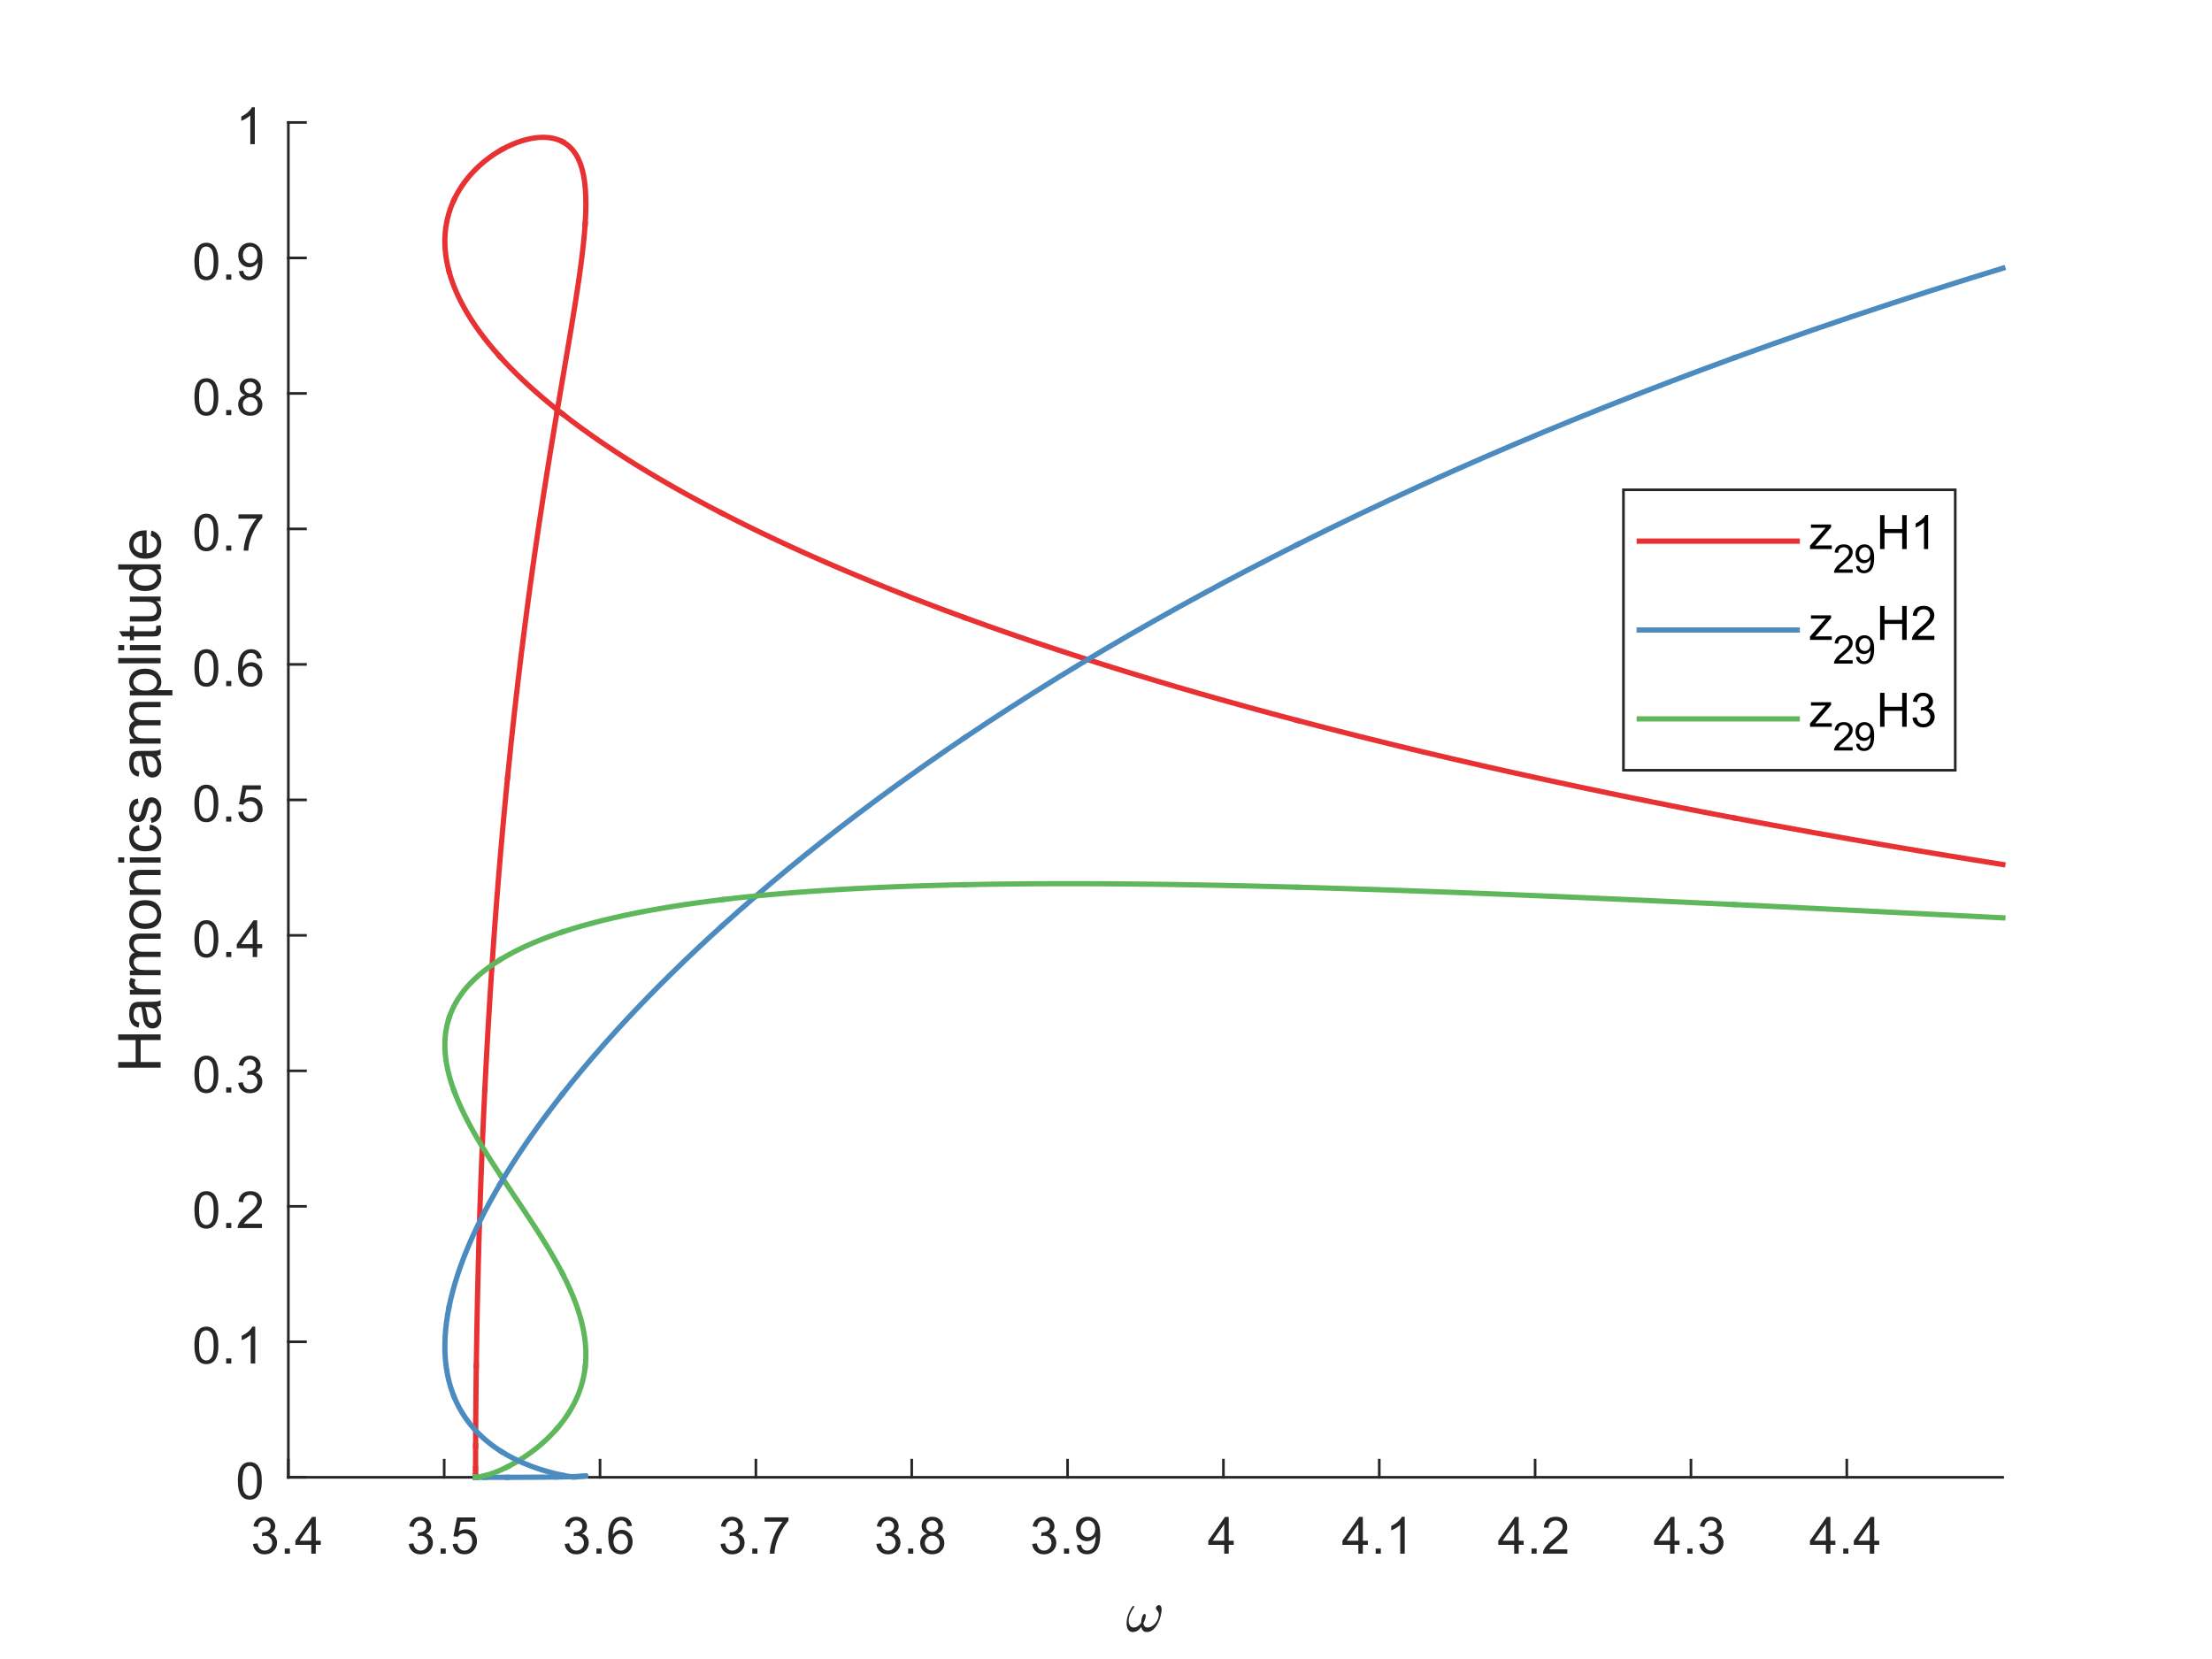 <?xml version="1.0"?>
<!DOCTYPE svg PUBLIC '-//W3C//DTD SVG 1.0//EN'
          'http://www.w3.org/TR/2001/REC-SVG-20010904/DTD/svg10.dtd'>
<svg xmlns:xlink="http://www.w3.org/1999/xlink" style="fill-opacity:1; color-rendering:auto; color-interpolation:auto; text-rendering:auto; stroke:black; stroke-linecap:square; stroke-miterlimit:10; shape-rendering:auto; stroke-opacity:1; fill:black; stroke-dasharray:none; font-weight:normal; stroke-width:1; font-family:'Dialog'; font-style:normal; stroke-linejoin:miter; font-size:12px; stroke-dashoffset:0; image-rendering:auto;" width="560" height="420" xmlns="http://www.w3.org/2000/svg"
><rect width="100%" height="100%" fill="#333333" stroke="none"/><!--Generated by the Batik Graphics2D SVG Generator--><defs id="genericDefs"
  /><g
  ><defs id="defs1"
    ><clipPath clipPathUnits="userSpaceOnUse" id="clipPath1"
      ><path d="M0 0 L560 0 L560 420 L0 420 L0 0 Z"
      /></clipPath
    ></defs
    ><g style="fill:white; stroke:white;"
    ><rect x="0" y="0" width="560" style="clip-path:url(#clipPath1); stroke:none;" height="420"
    /></g
    ><g style="fill:white; text-rendering:optimizeSpeed; color-rendering:optimizeSpeed; image-rendering:optimizeSpeed; shape-rendering:crispEdges; stroke:white; color-interpolation:sRGB;"
    ><rect x="0" width="560" height="420" y="0" style="stroke:none;"
      /><path style="stroke:none;" d="M73 374 L507 374 L507 31 L73 31 Z"
    /></g
    ><g style="fill:rgb(38,38,38); text-rendering:geometricPrecision; image-rendering:optimizeQuality; color-rendering:optimizeQuality; stroke-linejoin:round; stroke:rgb(38,38,38); color-interpolation:linearRGB; stroke-width:0.667;"
    ><line y2="374" style="fill:none;" x1="73" x2="507" y1="374"
      /><line y2="369.66" style="fill:none;" x1="73" x2="73" y1="374"
      /><line y2="369.66" style="fill:none;" x1="112.454" x2="112.454" y1="374"
      /><line y2="369.66" style="fill:none;" x1="151.909" x2="151.909" y1="374"
      /><line y2="369.66" style="fill:none;" x1="191.364" x2="191.364" y1="374"
      /><line y2="369.66" style="fill:none;" x1="230.818" x2="230.818" y1="374"
      /><line y2="369.66" style="fill:none;" x1="270.273" x2="270.273" y1="374"
      /><line y2="369.66" style="fill:none;" x1="309.727" x2="309.727" y1="374"
      /><line y2="369.66" style="fill:none;" x1="349.182" x2="349.182" y1="374"
      /><line y2="369.66" style="fill:none;" x1="388.636" x2="388.636" y1="374"
      /><line y2="369.66" style="fill:none;" x1="428.091" x2="428.091" y1="374"
      /><line y2="369.66" style="fill:none;" x1="467.546" x2="467.546" y1="374"
    /></g
    ><g transform="translate(73,379.333)" style="font-size:13.333px; fill:rgb(38,38,38); text-rendering:geometricPrecision; image-rendering:optimizeQuality; color-rendering:optimizeQuality; font-family:'SansSerif'; stroke:rgb(38,38,38); color-interpolation:linearRGB;"
    ><path style="stroke:none;" d="M-8.953 11.547 L-7.812 11.391 Q-7.609 12.359 -7.141 12.789 Q-6.672 13.219 -5.984 13.219 Q-5.188 13.219 -4.633 12.664 Q-4.078 12.109 -4.078 11.281 Q-4.078 10.484 -4.586 9.977 Q-5.094 9.469 -5.891 9.469 Q-6.219 9.469 -6.703 9.594 L-6.578 8.594 Q-6.453 8.609 -6.391 8.609 Q-5.656 8.609 -5.07 8.227 Q-4.484 7.844 -4.484 7.047 Q-4.484 6.422 -4.914 6.008 Q-5.344 5.594 -6.016 5.594 Q-6.688 5.594 -7.125 6.016 Q-7.562 6.438 -7.703 7.266 L-8.844 7.062 Q-8.625 5.922 -7.883 5.289 Q-7.141 4.656 -6.047 4.656 Q-5.281 4.656 -4.641 4.984 Q-4 5.312 -3.656 5.875 Q-3.312 6.438 -3.312 7.078 Q-3.312 7.672 -3.641 8.172 Q-3.969 8.672 -4.594 8.953 Q-3.781 9.156 -3.32 9.75 Q-2.859 10.344 -2.859 11.25 Q-2.859 12.469 -3.75 13.32 Q-4.641 14.172 -6 14.172 Q-7.219 14.172 -8.031 13.438 Q-8.844 12.703 -8.953 11.547 ZM-0.909 14 L-0.909 12.703 L0.388 12.703 L0.388 14 L-0.909 14 ZM5.806 14 L5.806 11.766 L1.774 11.766 L1.774 10.719 L6.009 4.688 L6.946 4.688 L6.946 10.719 L8.212 10.719 L8.212 11.766 L6.946 11.766 L6.946 14 L5.806 14 ZM5.806 10.719 L5.806 6.531 L2.884 10.719 L5.806 10.719 Z"
    /></g
    ><g transform="translate(112.454,379.333)" style="font-size:13.333px; fill:rgb(38,38,38); text-rendering:geometricPrecision; image-rendering:optimizeQuality; color-rendering:optimizeQuality; font-family:'SansSerif'; stroke:rgb(38,38,38); color-interpolation:linearRGB;"
    ><path style="stroke:none;" d="M-8.953 11.547 L-7.812 11.391 Q-7.609 12.359 -7.141 12.789 Q-6.672 13.219 -5.984 13.219 Q-5.188 13.219 -4.633 12.664 Q-4.078 12.109 -4.078 11.281 Q-4.078 10.484 -4.586 9.977 Q-5.094 9.469 -5.891 9.469 Q-6.219 9.469 -6.703 9.594 L-6.578 8.594 Q-6.453 8.609 -6.391 8.609 Q-5.656 8.609 -5.07 8.227 Q-4.484 7.844 -4.484 7.047 Q-4.484 6.422 -4.914 6.008 Q-5.344 5.594 -6.016 5.594 Q-6.688 5.594 -7.125 6.016 Q-7.562 6.438 -7.703 7.266 L-8.844 7.062 Q-8.625 5.922 -7.883 5.289 Q-7.141 4.656 -6.047 4.656 Q-5.281 4.656 -4.641 4.984 Q-4 5.312 -3.656 5.875 Q-3.312 6.438 -3.312 7.078 Q-3.312 7.672 -3.641 8.172 Q-3.969 8.672 -4.594 8.953 Q-3.781 9.156 -3.32 9.75 Q-2.859 10.344 -2.859 11.25 Q-2.859 12.469 -3.75 13.32 Q-4.641 14.172 -6 14.172 Q-7.219 14.172 -8.031 13.438 Q-8.844 12.703 -8.953 11.547 ZM-0.909 14 L-0.909 12.703 L0.388 12.703 L0.388 14 L-0.909 14 ZM2.149 11.562 L3.337 11.453 Q3.477 12.344 3.962 12.781 Q4.446 13.219 5.134 13.219 Q5.962 13.219 6.532 12.594 Q7.102 11.969 7.102 10.953 Q7.102 9.969 6.556 9.406 Q6.009 8.844 5.118 8.844 Q4.556 8.844 4.11 9.094 Q3.665 9.344 3.415 9.734 L2.352 9.594 L3.243 4.828 L7.868 4.828 L7.868 5.906 L4.165 5.906 L3.665 8.406 Q4.493 7.828 5.415 7.828 Q6.634 7.828 7.47 8.672 Q8.306 9.516 8.306 10.844 Q8.306 12.109 7.571 13.031 Q6.681 14.156 5.134 14.156 Q3.868 14.156 3.063 13.445 Q2.259 12.734 2.149 11.562 Z"
    /></g
    ><g transform="translate(151.909,379.333)" style="font-size:13.333px; fill:rgb(38,38,38); text-rendering:geometricPrecision; image-rendering:optimizeQuality; color-rendering:optimizeQuality; font-family:'SansSerif'; stroke:rgb(38,38,38); color-interpolation:linearRGB;"
    ><path style="stroke:none;" d="M-8.953 11.547 L-7.812 11.391 Q-7.609 12.359 -7.141 12.789 Q-6.672 13.219 -5.984 13.219 Q-5.188 13.219 -4.633 12.664 Q-4.078 12.109 -4.078 11.281 Q-4.078 10.484 -4.586 9.977 Q-5.094 9.469 -5.891 9.469 Q-6.219 9.469 -6.703 9.594 L-6.578 8.594 Q-6.453 8.609 -6.391 8.609 Q-5.656 8.609 -5.07 8.227 Q-4.484 7.844 -4.484 7.047 Q-4.484 6.422 -4.914 6.008 Q-5.344 5.594 -6.016 5.594 Q-6.688 5.594 -7.125 6.016 Q-7.562 6.438 -7.703 7.266 L-8.844 7.062 Q-8.625 5.922 -7.883 5.289 Q-7.141 4.656 -6.047 4.656 Q-5.281 4.656 -4.641 4.984 Q-4 5.312 -3.656 5.875 Q-3.312 6.438 -3.312 7.078 Q-3.312 7.672 -3.641 8.172 Q-3.969 8.672 -4.594 8.953 Q-3.781 9.156 -3.32 9.75 Q-2.859 10.344 -2.859 11.25 Q-2.859 12.469 -3.75 13.32 Q-4.641 14.172 -6 14.172 Q-7.219 14.172 -8.031 13.438 Q-8.844 12.703 -8.953 11.547 ZM-0.909 14 L-0.909 12.703 L0.388 12.703 L0.388 14 L-0.909 14 ZM8.071 6.969 L6.931 7.062 Q6.79 6.391 6.509 6.078 Q6.04 5.594 5.368 5.594 Q4.821 5.594 4.399 5.906 Q3.868 6.297 3.555 7.047 Q3.243 7.797 3.227 9.203 Q3.634 8.578 4.235 8.273 Q4.837 7.969 5.493 7.969 Q6.634 7.969 7.438 8.805 Q8.243 9.641 8.243 10.984 Q8.243 11.859 7.86 12.609 Q7.477 13.359 6.821 13.758 Q6.165 14.156 5.321 14.156 Q3.899 14.156 2.993 13.109 Q2.087 12.062 2.087 9.641 Q2.087 6.953 3.087 5.719 Q3.962 4.656 5.431 4.656 Q6.524 4.656 7.227 5.273 Q7.931 5.891 8.071 6.969 ZM3.399 10.984 Q3.399 11.578 3.649 12.117 Q3.899 12.656 4.352 12.938 Q4.806 13.219 5.306 13.219 Q6.024 13.219 6.548 12.633 Q7.071 12.047 7.071 11.047 Q7.071 10.078 6.556 9.523 Q6.04 8.969 5.259 8.969 Q4.477 8.969 3.938 9.523 Q3.399 10.078 3.399 10.984 Z"
    /></g
    ><g transform="translate(191.364,379.333)" style="font-size:13.333px; fill:rgb(38,38,38); text-rendering:geometricPrecision; image-rendering:optimizeQuality; color-rendering:optimizeQuality; font-family:'SansSerif'; stroke:rgb(38,38,38); color-interpolation:linearRGB;"
    ><path style="stroke:none;" d="M-8.953 11.547 L-7.812 11.391 Q-7.609 12.359 -7.141 12.789 Q-6.672 13.219 -5.984 13.219 Q-5.188 13.219 -4.633 12.664 Q-4.078 12.109 -4.078 11.281 Q-4.078 10.484 -4.586 9.977 Q-5.094 9.469 -5.891 9.469 Q-6.219 9.469 -6.703 9.594 L-6.578 8.594 Q-6.453 8.609 -6.391 8.609 Q-5.656 8.609 -5.07 8.227 Q-4.484 7.844 -4.484 7.047 Q-4.484 6.422 -4.914 6.008 Q-5.344 5.594 -6.016 5.594 Q-6.688 5.594 -7.125 6.016 Q-7.562 6.438 -7.703 7.266 L-8.844 7.062 Q-8.625 5.922 -7.883 5.289 Q-7.141 4.656 -6.047 4.656 Q-5.281 4.656 -4.641 4.984 Q-4 5.312 -3.656 5.875 Q-3.312 6.438 -3.312 7.078 Q-3.312 7.672 -3.641 8.172 Q-3.969 8.672 -4.594 8.953 Q-3.781 9.156 -3.32 9.75 Q-2.859 10.344 -2.859 11.25 Q-2.859 12.469 -3.75 13.32 Q-4.641 14.172 -6 14.172 Q-7.219 14.172 -8.031 13.438 Q-8.844 12.703 -8.953 11.547 ZM-0.909 14 L-0.909 12.703 L0.388 12.703 L0.388 14 L-0.909 14 ZM2.212 5.906 L2.212 4.812 L8.243 4.812 L8.243 5.703 Q7.352 6.656 6.477 8.219 Q5.602 9.781 5.134 11.438 Q4.79 12.609 4.696 14 L3.524 14 Q3.54 12.906 3.954 11.352 Q4.368 9.797 5.134 8.352 Q5.899 6.906 6.774 5.906 L2.212 5.906 Z"
    /></g
    ><g transform="translate(230.818,379.333)" style="font-size:13.333px; fill:rgb(38,38,38); text-rendering:geometricPrecision; image-rendering:optimizeQuality; color-rendering:optimizeQuality; font-family:'SansSerif'; stroke:rgb(38,38,38); color-interpolation:linearRGB;"
    ><path style="stroke:none;" d="M-8.953 11.547 L-7.812 11.391 Q-7.609 12.359 -7.141 12.789 Q-6.672 13.219 -5.984 13.219 Q-5.188 13.219 -4.633 12.664 Q-4.078 12.109 -4.078 11.281 Q-4.078 10.484 -4.586 9.977 Q-5.094 9.469 -5.891 9.469 Q-6.219 9.469 -6.703 9.594 L-6.578 8.594 Q-6.453 8.609 -6.391 8.609 Q-5.656 8.609 -5.07 8.227 Q-4.484 7.844 -4.484 7.047 Q-4.484 6.422 -4.914 6.008 Q-5.344 5.594 -6.016 5.594 Q-6.688 5.594 -7.125 6.016 Q-7.562 6.438 -7.703 7.266 L-8.844 7.062 Q-8.625 5.922 -7.883 5.289 Q-7.141 4.656 -6.047 4.656 Q-5.281 4.656 -4.641 4.984 Q-4 5.312 -3.656 5.875 Q-3.312 6.438 -3.312 7.078 Q-3.312 7.672 -3.641 8.172 Q-3.969 8.672 -4.594 8.953 Q-3.781 9.156 -3.32 9.75 Q-2.859 10.344 -2.859 11.25 Q-2.859 12.469 -3.75 13.32 Q-4.641 14.172 -6 14.172 Q-7.219 14.172 -8.031 13.438 Q-8.844 12.703 -8.953 11.547 ZM-0.909 14 L-0.909 12.703 L0.388 12.703 L0.388 14 L-0.909 14 ZM3.899 8.953 Q3.196 8.688 2.852 8.211 Q2.509 7.734 2.509 7.062 Q2.509 6.047 3.235 5.352 Q3.962 4.656 5.181 4.656 Q6.399 4.656 7.141 5.367 Q7.884 6.078 7.884 7.094 Q7.884 7.734 7.54 8.211 Q7.196 8.688 6.509 8.953 Q7.368 9.234 7.813 9.859 Q8.259 10.484 8.259 11.344 Q8.259 12.531 7.415 13.344 Q6.571 14.156 5.196 14.156 Q3.821 14.156 2.977 13.344 Q2.134 12.531 2.134 11.312 Q2.134 10.406 2.595 9.789 Q3.055 9.172 3.899 8.953 ZM3.665 7.016 Q3.665 7.672 4.095 8.094 Q4.524 8.516 5.196 8.516 Q5.868 8.516 6.29 8.102 Q6.712 7.688 6.712 7.078 Q6.712 6.453 6.274 6.023 Q5.837 5.594 5.196 5.594 Q4.54 5.594 4.102 6.016 Q3.665 6.438 3.665 7.016 ZM3.305 11.312 Q3.305 11.797 3.54 12.258 Q3.774 12.719 4.227 12.969 Q4.681 13.219 5.212 13.219 Q6.024 13.219 6.556 12.695 Q7.087 12.172 7.087 11.359 Q7.087 10.531 6.54 9.992 Q5.993 9.453 5.165 9.453 Q4.368 9.453 3.837 9.984 Q3.305 10.516 3.305 11.312 Z"
    /></g
    ><g transform="translate(270.273,379.333)" style="font-size:13.333px; fill:rgb(38,38,38); text-rendering:geometricPrecision; image-rendering:optimizeQuality; color-rendering:optimizeQuality; font-family:'SansSerif'; stroke:rgb(38,38,38); color-interpolation:linearRGB;"
    ><path style="stroke:none;" d="M-8.953 11.547 L-7.812 11.391 Q-7.609 12.359 -7.141 12.789 Q-6.672 13.219 -5.984 13.219 Q-5.188 13.219 -4.633 12.664 Q-4.078 12.109 -4.078 11.281 Q-4.078 10.484 -4.586 9.977 Q-5.094 9.469 -5.891 9.469 Q-6.219 9.469 -6.703 9.594 L-6.578 8.594 Q-6.453 8.609 -6.391 8.609 Q-5.656 8.609 -5.07 8.227 Q-4.484 7.844 -4.484 7.047 Q-4.484 6.422 -4.914 6.008 Q-5.344 5.594 -6.016 5.594 Q-6.688 5.594 -7.125 6.016 Q-7.562 6.438 -7.703 7.266 L-8.844 7.062 Q-8.625 5.922 -7.883 5.289 Q-7.141 4.656 -6.047 4.656 Q-5.281 4.656 -4.641 4.984 Q-4 5.312 -3.656 5.875 Q-3.312 6.438 -3.312 7.078 Q-3.312 7.672 -3.641 8.172 Q-3.969 8.672 -4.594 8.953 Q-3.781 9.156 -3.32 9.75 Q-2.859 10.344 -2.859 11.25 Q-2.859 12.469 -3.75 13.32 Q-4.641 14.172 -6 14.172 Q-7.219 14.172 -8.031 13.438 Q-8.844 12.703 -8.953 11.547 ZM-0.909 14 L-0.909 12.703 L0.388 12.703 L0.388 14 L-0.909 14 ZM2.321 11.844 L3.415 11.75 Q3.555 12.516 3.946 12.867 Q4.337 13.219 4.962 13.219 Q5.477 13.219 5.876 12.977 Q6.274 12.734 6.532 12.336 Q6.79 11.938 6.954 11.25 Q7.118 10.562 7.118 9.844 Q7.118 9.766 7.118 9.625 Q6.774 10.172 6.181 10.508 Q5.587 10.844 4.899 10.844 Q3.743 10.844 2.946 10.008 Q2.149 9.172 2.149 7.797 Q2.149 6.375 2.977 5.516 Q3.805 4.656 5.071 4.656 Q5.977 4.656 6.727 5.148 Q7.477 5.641 7.868 6.539 Q8.259 7.438 8.259 9.156 Q8.259 10.938 7.876 11.992 Q7.493 13.047 6.727 13.602 Q5.962 14.156 4.931 14.156 Q3.837 14.156 3.142 13.555 Q2.446 12.953 2.321 11.844 ZM6.993 7.734 Q6.993 6.75 6.47 6.18 Q5.946 5.609 5.212 5.609 Q4.446 5.609 3.884 6.227 Q3.321 6.844 3.321 7.844 Q3.321 8.719 3.852 9.273 Q4.384 9.828 5.181 9.828 Q5.977 9.828 6.485 9.273 Q6.993 8.719 6.993 7.734 Z"
    /></g
    ><g transform="translate(309.727,379.333)" style="font-size:13.333px; fill:rgb(38,38,38); text-rendering:geometricPrecision; image-rendering:optimizeQuality; color-rendering:optimizeQuality; font-family:'SansSerif'; stroke:rgb(38,38,38); color-interpolation:linearRGB;"
    ><path style="stroke:none;" d="M0.203 14 L0.203 11.766 L-3.828 11.766 L-3.828 10.719 L0.406 4.688 L1.344 4.688 L1.344 10.719 L2.609 10.719 L2.609 11.766 L1.344 11.766 L1.344 14 L0.203 14 ZM0.203 10.719 L0.203 6.531 L-2.719 10.719 L0.203 10.719 Z"
    /></g
    ><g transform="translate(349.182,379.333)" style="font-size:13.333px; fill:rgb(38,38,38); text-rendering:geometricPrecision; image-rendering:optimizeQuality; color-rendering:optimizeQuality; font-family:'SansSerif'; stroke:rgb(38,38,38); color-interpolation:linearRGB;"
    ><path style="stroke:none;" d="M-5.297 14 L-5.297 11.766 L-9.328 11.766 L-9.328 10.719 L-5.094 4.688 L-4.156 4.688 L-4.156 10.719 L-2.891 10.719 L-2.891 11.766 L-4.156 11.766 L-4.156 14 L-5.297 14 ZM-5.297 10.719 L-5.297 6.531 L-8.219 10.719 L-5.297 10.719 ZM-0.909 14 L-0.909 12.703 L0.388 12.703 L0.388 14 L-0.909 14 ZM6.446 14 L5.306 14 L5.306 6.719 Q4.884 7.109 4.22 7.508 Q3.555 7.906 3.024 8.094 L3.024 6.984 Q3.977 6.547 4.696 5.906 Q5.415 5.266 5.712 4.656 L6.446 4.656 L6.446 14 Z"
    /></g
    ><g transform="translate(388.636,379.333)" style="font-size:13.333px; fill:rgb(38,38,38); text-rendering:geometricPrecision; image-rendering:optimizeQuality; color-rendering:optimizeQuality; font-family:'SansSerif'; stroke:rgb(38,38,38); color-interpolation:linearRGB;"
    ><path style="stroke:none;" d="M-5.297 14 L-5.297 11.766 L-9.328 11.766 L-9.328 10.719 L-5.094 4.688 L-4.156 4.688 L-4.156 10.719 L-2.891 10.719 L-2.891 11.766 L-4.156 11.766 L-4.156 14 L-5.297 14 ZM-5.297 10.719 L-5.297 6.531 L-8.219 10.719 L-5.297 10.719 ZM-0.909 14 L-0.909 12.703 L0.388 12.703 L0.388 14 L-0.909 14 ZM8.149 12.906 L8.149 14 L1.993 14 Q1.977 13.594 2.134 13.203 Q2.368 12.578 2.884 11.969 Q3.399 11.359 4.384 10.562 Q5.899 9.312 6.431 8.586 Q6.962 7.859 6.962 7.219 Q6.962 6.531 6.477 6.07 Q5.993 5.609 5.212 5.609 Q4.384 5.609 3.892 6.102 Q3.399 6.594 3.384 7.469 L2.212 7.344 Q2.337 6.031 3.118 5.344 Q3.899 4.656 5.227 4.656 Q6.571 4.656 7.352 5.398 Q8.134 6.141 8.134 7.234 Q8.134 7.797 7.907 8.336 Q7.681 8.875 7.149 9.477 Q6.618 10.078 5.384 11.109 Q4.352 11.969 4.063 12.281 Q3.774 12.594 3.587 12.906 L8.149 12.906 Z"
    /></g
    ><g transform="translate(428.091,379.333)" style="font-size:13.333px; fill:rgb(38,38,38); text-rendering:geometricPrecision; image-rendering:optimizeQuality; color-rendering:optimizeQuality; font-family:'SansSerif'; stroke:rgb(38,38,38); color-interpolation:linearRGB;"
    ><path style="stroke:none;" d="M-5.297 14 L-5.297 11.766 L-9.328 11.766 L-9.328 10.719 L-5.094 4.688 L-4.156 4.688 L-4.156 10.719 L-2.891 10.719 L-2.891 11.766 L-4.156 11.766 L-4.156 14 L-5.297 14 ZM-5.297 10.719 L-5.297 6.531 L-8.219 10.719 L-5.297 10.719 ZM-0.909 14 L-0.909 12.703 L0.388 12.703 L0.388 14 L-0.909 14 ZM2.149 11.547 L3.29 11.391 Q3.493 12.359 3.962 12.789 Q4.431 13.219 5.118 13.219 Q5.915 13.219 6.47 12.664 Q7.024 12.109 7.024 11.281 Q7.024 10.484 6.516 9.977 Q6.009 9.469 5.212 9.469 Q4.884 9.469 4.399 9.594 L4.524 8.594 Q4.649 8.609 4.712 8.609 Q5.446 8.609 6.032 8.227 Q6.618 7.844 6.618 7.047 Q6.618 6.422 6.188 6.008 Q5.759 5.594 5.087 5.594 Q4.415 5.594 3.977 6.016 Q3.54 6.438 3.399 7.266 L2.259 7.062 Q2.477 5.922 3.22 5.289 Q3.962 4.656 5.056 4.656 Q5.821 4.656 6.462 4.984 Q7.102 5.312 7.446 5.875 Q7.79 6.438 7.79 7.078 Q7.79 7.672 7.462 8.172 Q7.134 8.672 6.509 8.953 Q7.321 9.156 7.782 9.75 Q8.243 10.344 8.243 11.25 Q8.243 12.469 7.352 13.32 Q6.462 14.172 5.102 14.172 Q3.884 14.172 3.071 13.438 Q2.259 12.703 2.149 11.547 Z"
    /></g
    ><g transform="translate(467.546,379.333)" style="font-size:13.333px; fill:rgb(38,38,38); text-rendering:geometricPrecision; image-rendering:optimizeQuality; color-rendering:optimizeQuality; font-family:'SansSerif'; stroke:rgb(38,38,38); color-interpolation:linearRGB;"
    ><path style="stroke:none;" d="M-5.297 14 L-5.297 11.766 L-9.328 11.766 L-9.328 10.719 L-5.094 4.688 L-4.156 4.688 L-4.156 10.719 L-2.891 10.719 L-2.891 11.766 L-4.156 11.766 L-4.156 14 L-5.297 14 ZM-5.297 10.719 L-5.297 6.531 L-8.219 10.719 L-5.297 10.719 ZM-0.909 14 L-0.909 12.703 L0.388 12.703 L0.388 14 L-0.909 14 ZM5.806 14 L5.806 11.766 L1.774 11.766 L1.774 10.719 L6.009 4.688 L6.946 4.688 L6.946 10.719 L8.212 10.719 L8.212 11.766 L6.946 11.766 L6.946 14 L5.806 14 ZM5.806 10.719 L5.806 6.531 L2.884 10.719 L5.806 10.719 Z"
    /></g
    ><g transform="translate(285,413)" style="font-size:14.667px; fill:rgb(38,38,38); text-rendering:geometricPrecision; image-rendering:optimizeQuality; color-rendering:optimizeQuality; font-family:'mwa_cmmi10'; stroke:rgb(38,38,38); color-interpolation:linearRGB;"
    ><path style="stroke:none;" d="M1.812 0.172 Q0.969 0.172 0.594 -0.453 Q0.219 -1.078 0.219 -1.984 Q0.219 -2.578 0.32 -3.141 Q0.422 -3.703 0.641 -4.289 Q0.859 -4.875 1.133 -5.383 Q1.406 -5.891 1.766 -6.375 Q1.828 -6.469 1.938 -6.469 Q2.031 -6.469 2.086 -6.406 Q2.141 -6.344 2.141 -6.266 Q2.141 -6.188 2.109 -6.125 Q0.734 -4.234 0.734 -2.656 Q0.734 -1.969 1.055 -1.469 Q1.375 -0.969 2.016 -0.969 Q2.578 -0.969 3.062 -1.305 Q3.547 -1.641 3.891 -2.141 Q3.891 -2.406 3.984 -2.961 Q4.078 -3.516 4.273 -3.953 Q4.469 -4.391 4.734 -4.391 Q5.078 -4.391 5.078 -3.984 Q5.078 -3.75 4.984 -3.398 Q4.891 -3.047 4.766 -2.742 Q4.641 -2.438 4.469 -2.047 Q4.641 -0.969 5.531 -0.969 Q6.062 -0.969 6.586 -1.273 Q7.109 -1.578 7.508 -2.062 Q7.906 -2.547 8.141 -3.109 Q8.375 -3.672 8.375 -4.188 Q8.375 -4.641 8.234 -4.891 Q8.094 -5.141 7.859 -5.422 Q7.625 -5.703 7.625 -5.859 Q7.625 -6.156 7.867 -6.398 Q8.109 -6.641 8.406 -6.641 Q8.766 -6.641 8.922 -6.312 Q9.078 -5.984 9.078 -5.547 Q9.078 -4.859 8.805 -3.812 Q8.531 -2.766 8.172 -2.078 Q7.688 -1.125 6.961 -0.477 Q6.234 0.172 5.328 0.172 Q4.75 0.172 4.391 -0.18 Q4.031 -0.531 3.938 -1.125 Q3.516 -0.531 2.984 -0.18 Q2.453 0.172 1.812 0.172 Z"
    /></g
    ><g style="fill:rgb(38,38,38); text-rendering:geometricPrecision; image-rendering:optimizeQuality; color-rendering:optimizeQuality; stroke-linejoin:round; stroke:rgb(38,38,38); color-interpolation:linearRGB; stroke-width:0.667;"
    ><line y2="31" style="fill:none;" x1="73" x2="73" y1="374"
      /><line y2="374" style="fill:none;" x1="73" x2="77.34" y1="374"
      /><line y2="339.7" style="fill:none;" x1="73" x2="77.34" y1="339.7"
      /><line y2="305.4" style="fill:none;" x1="73" x2="77.34" y1="305.4"
      /><line y2="271.1" style="fill:none;" x1="73" x2="77.34" y1="271.1"
      /><line y2="236.8" style="fill:none;" x1="73" x2="77.34" y1="236.8"
      /><line y2="202.5" style="fill:none;" x1="73" x2="77.34" y1="202.5"
      /><line y2="168.2" style="fill:none;" x1="73" x2="77.34" y1="168.2"
      /><line y2="133.9" style="fill:none;" x1="73" x2="77.34" y1="133.9"
      /><line y2="99.6" style="fill:none;" x1="73" x2="77.34" y1="99.6"
      /><line y2="65.3" style="fill:none;" x1="73" x2="77.34" y1="65.3"
      /><line y2="31" style="fill:none;" x1="73" x2="77.34" y1="31"
    /></g
    ><g transform="translate(67.667,374)" style="font-size:13.333px; fill:rgb(38,38,38); text-rendering:geometricPrecision; image-rendering:optimizeQuality; color-rendering:optimizeQuality; font-family:'SansSerif'; stroke:rgb(38,38,38); color-interpolation:linearRGB;"
    ><path style="stroke:none;" d="M-7.453 0.906 Q-7.453 -0.734 -7.117 -1.742 Q-6.781 -2.75 -6.109 -3.297 Q-5.438 -3.844 -4.422 -3.844 Q-3.672 -3.844 -3.109 -3.539 Q-2.547 -3.234 -2.18 -2.672 Q-1.812 -2.109 -1.602 -1.289 Q-1.391 -0.469 -1.391 0.906 Q-1.391 2.547 -1.727 3.555 Q-2.062 4.562 -2.734 5.109 Q-3.406 5.656 -4.422 5.656 Q-5.766 5.656 -6.547 4.688 Q-7.453 3.531 -7.453 0.906 ZM-6.281 0.906 Q-6.281 3.203 -5.75 3.961 Q-5.219 4.719 -4.422 4.719 Q-3.641 4.719 -3.102 3.961 Q-2.562 3.203 -2.562 0.906 Q-2.562 -1.391 -3.102 -2.141 Q-3.641 -2.891 -4.438 -2.891 Q-5.219 -2.891 -5.703 -2.234 Q-6.281 -1.375 -6.281 0.906 Z"
    /></g
    ><g transform="translate(67.667,339.7)" style="font-size:13.333px; fill:rgb(38,38,38); text-rendering:geometricPrecision; image-rendering:optimizeQuality; color-rendering:optimizeQuality; font-family:'SansSerif'; stroke:rgb(38,38,38); color-interpolation:linearRGB;"
    ><path style="stroke:none;" d="M-18.453 0.906 Q-18.453 -0.734 -18.117 -1.742 Q-17.781 -2.75 -17.109 -3.297 Q-16.438 -3.844 -15.422 -3.844 Q-14.672 -3.844 -14.109 -3.539 Q-13.547 -3.234 -13.18 -2.672 Q-12.812 -2.109 -12.602 -1.289 Q-12.391 -0.469 -12.391 0.906 Q-12.391 2.547 -12.727 3.555 Q-13.062 4.562 -13.734 5.109 Q-14.406 5.656 -15.422 5.656 Q-16.766 5.656 -17.547 4.688 Q-18.453 3.531 -18.453 0.906 ZM-17.281 0.906 Q-17.281 3.203 -16.75 3.961 Q-16.219 4.719 -15.422 4.719 Q-14.641 4.719 -14.102 3.961 Q-13.562 3.203 -13.562 0.906 Q-13.562 -1.391 -14.102 -2.141 Q-14.641 -2.891 -15.438 -2.891 Q-16.219 -2.891 -16.703 -2.234 Q-17.281 -1.375 -17.281 0.906 ZM-10.409 5.5 L-10.409 4.203 L-9.112 4.203 L-9.112 5.5 L-10.409 5.5 ZM-3.054 5.5 L-4.194 5.5 L-4.194 -1.781 Q-4.616 -1.391 -5.28 -0.992 Q-5.944 -0.594 -6.476 -0.406 L-6.476 -1.516 Q-5.523 -1.953 -4.804 -2.594 Q-4.085 -3.234 -3.788 -3.844 L-3.054 -3.844 L-3.054 5.5 Z"
    /></g
    ><g transform="translate(67.667,305.4)" style="font-size:13.333px; fill:rgb(38,38,38); text-rendering:geometricPrecision; image-rendering:optimizeQuality; color-rendering:optimizeQuality; font-family:'SansSerif'; stroke:rgb(38,38,38); color-interpolation:linearRGB;"
    ><path style="stroke:none;" d="M-18.453 0.906 Q-18.453 -0.734 -18.117 -1.742 Q-17.781 -2.75 -17.109 -3.297 Q-16.438 -3.844 -15.422 -3.844 Q-14.672 -3.844 -14.109 -3.539 Q-13.547 -3.234 -13.18 -2.672 Q-12.812 -2.109 -12.602 -1.289 Q-12.391 -0.469 -12.391 0.906 Q-12.391 2.547 -12.727 3.555 Q-13.062 4.562 -13.734 5.109 Q-14.406 5.656 -15.422 5.656 Q-16.766 5.656 -17.547 4.688 Q-18.453 3.531 -18.453 0.906 ZM-17.281 0.906 Q-17.281 3.203 -16.75 3.961 Q-16.219 4.719 -15.422 4.719 Q-14.641 4.719 -14.102 3.961 Q-13.562 3.203 -13.562 0.906 Q-13.562 -1.391 -14.102 -2.141 Q-14.641 -2.891 -15.438 -2.891 Q-16.219 -2.891 -16.703 -2.234 Q-17.281 -1.375 -17.281 0.906 ZM-10.409 5.5 L-10.409 4.203 L-9.112 4.203 L-9.112 5.5 L-10.409 5.5 ZM-1.351 4.406 L-1.351 5.5 L-7.507 5.5 Q-7.523 5.094 -7.366 4.703 Q-7.132 4.078 -6.616 3.469 Q-6.101 2.859 -5.116 2.062 Q-3.601 0.812 -3.07 0.086 Q-2.538 -0.641 -2.538 -1.281 Q-2.538 -1.969 -3.023 -2.43 Q-3.507 -2.891 -4.288 -2.891 Q-5.116 -2.891 -5.609 -2.398 Q-6.101 -1.906 -6.116 -1.031 L-7.288 -1.156 Q-7.163 -2.469 -6.382 -3.156 Q-5.601 -3.844 -4.273 -3.844 Q-2.929 -3.844 -2.148 -3.102 Q-1.366 -2.359 -1.366 -1.266 Q-1.366 -0.703 -1.593 -0.164 Q-1.819 0.375 -2.351 0.977 Q-2.882 1.578 -4.116 2.609 Q-5.148 3.469 -5.437 3.781 Q-5.726 4.094 -5.913 4.406 L-1.351 4.406 Z"
    /></g
    ><g transform="translate(67.667,271.1)" style="font-size:13.333px; fill:rgb(38,38,38); text-rendering:geometricPrecision; image-rendering:optimizeQuality; color-rendering:optimizeQuality; font-family:'SansSerif'; stroke:rgb(38,38,38); color-interpolation:linearRGB;"
    ><path style="stroke:none;" d="M-18.453 0.906 Q-18.453 -0.734 -18.117 -1.742 Q-17.781 -2.75 -17.109 -3.297 Q-16.438 -3.844 -15.422 -3.844 Q-14.672 -3.844 -14.109 -3.539 Q-13.547 -3.234 -13.18 -2.672 Q-12.812 -2.109 -12.602 -1.289 Q-12.391 -0.469 -12.391 0.906 Q-12.391 2.547 -12.727 3.555 Q-13.062 4.562 -13.734 5.109 Q-14.406 5.656 -15.422 5.656 Q-16.766 5.656 -17.547 4.688 Q-18.453 3.531 -18.453 0.906 ZM-17.281 0.906 Q-17.281 3.203 -16.75 3.961 Q-16.219 4.719 -15.422 4.719 Q-14.641 4.719 -14.102 3.961 Q-13.562 3.203 -13.562 0.906 Q-13.562 -1.391 -14.102 -2.141 Q-14.641 -2.891 -15.438 -2.891 Q-16.219 -2.891 -16.703 -2.234 Q-17.281 -1.375 -17.281 0.906 ZM-10.409 5.5 L-10.409 4.203 L-9.112 4.203 L-9.112 5.5 L-10.409 5.5 ZM-7.351 3.047 L-6.21 2.891 Q-6.007 3.859 -5.538 4.289 Q-5.069 4.719 -4.382 4.719 Q-3.585 4.719 -3.03 4.164 Q-2.476 3.609 -2.476 2.781 Q-2.476 1.984 -2.983 1.477 Q-3.491 0.969 -4.288 0.969 Q-4.616 0.969 -5.101 1.094 L-4.976 0.094 Q-4.851 0.109 -4.788 0.109 Q-4.054 0.109 -3.468 -0.273 Q-2.882 -0.656 -2.882 -1.453 Q-2.882 -2.078 -3.312 -2.492 Q-3.741 -2.906 -4.413 -2.906 Q-5.085 -2.906 -5.523 -2.484 Q-5.96 -2.062 -6.101 -1.234 L-7.241 -1.438 Q-7.023 -2.578 -6.28 -3.211 Q-5.538 -3.844 -4.444 -3.844 Q-3.679 -3.844 -3.038 -3.516 Q-2.398 -3.188 -2.054 -2.625 Q-1.71 -2.062 -1.71 -1.422 Q-1.71 -0.828 -2.038 -0.328 Q-2.366 0.172 -2.991 0.453 Q-2.179 0.656 -1.718 1.25 Q-1.257 1.844 -1.257 2.75 Q-1.257 3.969 -2.148 4.82 Q-3.038 5.672 -4.398 5.672 Q-5.616 5.672 -6.429 4.938 Q-7.241 4.203 -7.351 3.047 Z"
    /></g
    ><g transform="translate(67.667,236.8)" style="font-size:13.333px; fill:rgb(38,38,38); text-rendering:geometricPrecision; image-rendering:optimizeQuality; color-rendering:optimizeQuality; font-family:'SansSerif'; stroke:rgb(38,38,38); color-interpolation:linearRGB;"
    ><path style="stroke:none;" d="M-18.453 0.906 Q-18.453 -0.734 -18.117 -1.742 Q-17.781 -2.75 -17.109 -3.297 Q-16.438 -3.844 -15.422 -3.844 Q-14.672 -3.844 -14.109 -3.539 Q-13.547 -3.234 -13.18 -2.672 Q-12.812 -2.109 -12.602 -1.289 Q-12.391 -0.469 -12.391 0.906 Q-12.391 2.547 -12.727 3.555 Q-13.062 4.562 -13.734 5.109 Q-14.406 5.656 -15.422 5.656 Q-16.766 5.656 -17.547 4.688 Q-18.453 3.531 -18.453 0.906 ZM-17.281 0.906 Q-17.281 3.203 -16.75 3.961 Q-16.219 4.719 -15.422 4.719 Q-14.641 4.719 -14.102 3.961 Q-13.562 3.203 -13.562 0.906 Q-13.562 -1.391 -14.102 -2.141 Q-14.641 -2.891 -15.438 -2.891 Q-16.219 -2.891 -16.703 -2.234 Q-17.281 -1.375 -17.281 0.906 ZM-10.409 5.5 L-10.409 4.203 L-9.112 4.203 L-9.112 5.5 L-10.409 5.5 ZM-3.695 5.5 L-3.695 3.266 L-7.726 3.266 L-7.726 2.219 L-3.491 -3.812 L-2.554 -3.812 L-2.554 2.219 L-1.288 2.219 L-1.288 3.266 L-2.554 3.266 L-2.554 5.5 L-3.695 5.5 ZM-3.695 2.219 L-3.695 -1.969 L-6.616 2.219 L-3.695 2.219 Z"
    /></g
    ><g transform="translate(67.667,202.5)" style="font-size:13.333px; fill:rgb(38,38,38); text-rendering:geometricPrecision; image-rendering:optimizeQuality; color-rendering:optimizeQuality; font-family:'SansSerif'; stroke:rgb(38,38,38); color-interpolation:linearRGB;"
    ><path style="stroke:none;" d="M-18.453 0.906 Q-18.453 -0.734 -18.117 -1.742 Q-17.781 -2.75 -17.109 -3.297 Q-16.438 -3.844 -15.422 -3.844 Q-14.672 -3.844 -14.109 -3.539 Q-13.547 -3.234 -13.18 -2.672 Q-12.812 -2.109 -12.602 -1.289 Q-12.391 -0.469 -12.391 0.906 Q-12.391 2.547 -12.727 3.555 Q-13.062 4.562 -13.734 5.109 Q-14.406 5.656 -15.422 5.656 Q-16.766 5.656 -17.547 4.688 Q-18.453 3.531 -18.453 0.906 ZM-17.281 0.906 Q-17.281 3.203 -16.75 3.961 Q-16.219 4.719 -15.422 4.719 Q-14.641 4.719 -14.102 3.961 Q-13.562 3.203 -13.562 0.906 Q-13.562 -1.391 -14.102 -2.141 Q-14.641 -2.891 -15.438 -2.891 Q-16.219 -2.891 -16.703 -2.234 Q-17.281 -1.375 -17.281 0.906 ZM-10.409 5.5 L-10.409 4.203 L-9.112 4.203 L-9.112 5.5 L-10.409 5.5 ZM-7.351 3.062 L-6.163 2.953 Q-6.023 3.844 -5.538 4.281 Q-5.054 4.719 -4.366 4.719 Q-3.538 4.719 -2.968 4.094 Q-2.398 3.469 -2.398 2.453 Q-2.398 1.469 -2.945 0.906 Q-3.491 0.344 -4.382 0.344 Q-4.944 0.344 -5.39 0.594 Q-5.835 0.844 -6.085 1.234 L-7.148 1.094 L-6.257 -3.672 L-1.632 -3.672 L-1.632 -2.594 L-5.335 -2.594 L-5.835 -0.094 Q-5.007 -0.672 -4.085 -0.672 Q-2.866 -0.672 -2.03 0.172 Q-1.194 1.016 -1.194 2.344 Q-1.194 3.609 -1.929 4.531 Q-2.82 5.656 -4.366 5.656 Q-5.632 5.656 -6.437 4.945 Q-7.241 4.234 -7.351 3.062 Z"
    /></g
    ><g transform="translate(67.667,168.2)" style="font-size:13.333px; fill:rgb(38,38,38); text-rendering:geometricPrecision; image-rendering:optimizeQuality; color-rendering:optimizeQuality; font-family:'SansSerif'; stroke:rgb(38,38,38); color-interpolation:linearRGB;"
    ><path style="stroke:none;" d="M-18.453 0.906 Q-18.453 -0.734 -18.117 -1.742 Q-17.781 -2.75 -17.109 -3.297 Q-16.438 -3.844 -15.422 -3.844 Q-14.672 -3.844 -14.109 -3.539 Q-13.547 -3.234 -13.18 -2.672 Q-12.812 -2.109 -12.602 -1.289 Q-12.391 -0.469 -12.391 0.906 Q-12.391 2.547 -12.727 3.555 Q-13.062 4.562 -13.734 5.109 Q-14.406 5.656 -15.422 5.656 Q-16.766 5.656 -17.547 4.688 Q-18.453 3.531 -18.453 0.906 ZM-17.281 0.906 Q-17.281 3.203 -16.75 3.961 Q-16.219 4.719 -15.422 4.719 Q-14.641 4.719 -14.102 3.961 Q-13.562 3.203 -13.562 0.906 Q-13.562 -1.391 -14.102 -2.141 Q-14.641 -2.891 -15.438 -2.891 Q-16.219 -2.891 -16.703 -2.234 Q-17.281 -1.375 -17.281 0.906 ZM-10.409 5.5 L-10.409 4.203 L-9.112 4.203 L-9.112 5.5 L-10.409 5.5 ZM-1.429 -1.531 L-2.57 -1.438 Q-2.71 -2.109 -2.991 -2.422 Q-3.46 -2.906 -4.132 -2.906 Q-4.679 -2.906 -5.101 -2.594 Q-5.632 -2.203 -5.944 -1.453 Q-6.257 -0.703 -6.273 0.703 Q-5.866 0.078 -5.265 -0.227 Q-4.663 -0.531 -4.007 -0.531 Q-2.866 -0.531 -2.062 0.305 Q-1.257 1.141 -1.257 2.484 Q-1.257 3.359 -1.64 4.109 Q-2.023 4.859 -2.679 5.258 Q-3.335 5.656 -4.179 5.656 Q-5.601 5.656 -6.507 4.609 Q-7.413 3.562 -7.413 1.141 Q-7.413 -1.547 -6.413 -2.781 Q-5.538 -3.844 -4.069 -3.844 Q-2.976 -3.844 -2.273 -3.227 Q-1.569 -2.609 -1.429 -1.531 ZM-6.101 2.484 Q-6.101 3.078 -5.851 3.617 Q-5.601 4.156 -5.148 4.438 Q-4.694 4.719 -4.194 4.719 Q-3.476 4.719 -2.952 4.133 Q-2.429 3.547 -2.429 2.547 Q-2.429 1.578 -2.945 1.023 Q-3.46 0.469 -4.241 0.469 Q-5.023 0.469 -5.562 1.023 Q-6.101 1.578 -6.101 2.484 Z"
    /></g
    ><g transform="translate(67.667,133.9)" style="font-size:13.333px; fill:rgb(38,38,38); text-rendering:geometricPrecision; image-rendering:optimizeQuality; color-rendering:optimizeQuality; font-family:'SansSerif'; stroke:rgb(38,38,38); color-interpolation:linearRGB;"
    ><path style="stroke:none;" d="M-18.453 0.906 Q-18.453 -0.734 -18.117 -1.742 Q-17.781 -2.75 -17.109 -3.297 Q-16.438 -3.844 -15.422 -3.844 Q-14.672 -3.844 -14.109 -3.539 Q-13.547 -3.234 -13.18 -2.672 Q-12.812 -2.109 -12.602 -1.289 Q-12.391 -0.469 -12.391 0.906 Q-12.391 2.547 -12.727 3.555 Q-13.062 4.562 -13.734 5.109 Q-14.406 5.656 -15.422 5.656 Q-16.766 5.656 -17.547 4.688 Q-18.453 3.531 -18.453 0.906 ZM-17.281 0.906 Q-17.281 3.203 -16.75 3.961 Q-16.219 4.719 -15.422 4.719 Q-14.641 4.719 -14.102 3.961 Q-13.562 3.203 -13.562 0.906 Q-13.562 -1.391 -14.102 -2.141 Q-14.641 -2.891 -15.438 -2.891 Q-16.219 -2.891 -16.703 -2.234 Q-17.281 -1.375 -17.281 0.906 ZM-10.409 5.5 L-10.409 4.203 L-9.112 4.203 L-9.112 5.5 L-10.409 5.5 ZM-7.288 -2.594 L-7.288 -3.688 L-1.257 -3.688 L-1.257 -2.797 Q-2.148 -1.844 -3.023 -0.281 Q-3.898 1.281 -4.366 2.938 Q-4.71 4.109 -4.804 5.5 L-5.976 5.5 Q-5.96 4.406 -5.546 2.852 Q-5.132 1.297 -4.366 -0.148 Q-3.601 -1.594 -2.726 -2.594 L-7.288 -2.594 Z"
    /></g
    ><g transform="translate(67.667,99.6)" style="font-size:13.333px; fill:rgb(38,38,38); text-rendering:geometricPrecision; image-rendering:optimizeQuality; color-rendering:optimizeQuality; font-family:'SansSerif'; stroke:rgb(38,38,38); color-interpolation:linearRGB;"
    ><path style="stroke:none;" d="M-18.453 0.906 Q-18.453 -0.734 -18.117 -1.742 Q-17.781 -2.75 -17.109 -3.297 Q-16.438 -3.844 -15.422 -3.844 Q-14.672 -3.844 -14.109 -3.539 Q-13.547 -3.234 -13.18 -2.672 Q-12.812 -2.109 -12.602 -1.289 Q-12.391 -0.469 -12.391 0.906 Q-12.391 2.547 -12.727 3.555 Q-13.062 4.562 -13.734 5.109 Q-14.406 5.656 -15.422 5.656 Q-16.766 5.656 -17.547 4.688 Q-18.453 3.531 -18.453 0.906 ZM-17.281 0.906 Q-17.281 3.203 -16.75 3.961 Q-16.219 4.719 -15.422 4.719 Q-14.641 4.719 -14.102 3.961 Q-13.562 3.203 -13.562 0.906 Q-13.562 -1.391 -14.102 -2.141 Q-14.641 -2.891 -15.438 -2.891 Q-16.219 -2.891 -16.703 -2.234 Q-17.281 -1.375 -17.281 0.906 ZM-10.409 5.5 L-10.409 4.203 L-9.112 4.203 L-9.112 5.5 L-10.409 5.5 ZM-5.601 0.453 Q-6.304 0.188 -6.648 -0.289 Q-6.991 -0.766 -6.991 -1.438 Q-6.991 -2.453 -6.265 -3.148 Q-5.538 -3.844 -4.319 -3.844 Q-3.101 -3.844 -2.358 -3.133 Q-1.616 -2.422 -1.616 -1.406 Q-1.616 -0.766 -1.96 -0.289 Q-2.304 0.188 -2.991 0.453 Q-2.132 0.734 -1.687 1.359 Q-1.241 1.984 -1.241 2.844 Q-1.241 4.031 -2.085 4.844 Q-2.929 5.656 -4.304 5.656 Q-5.679 5.656 -6.523 4.844 Q-7.366 4.031 -7.366 2.812 Q-7.366 1.906 -6.905 1.289 Q-6.444 0.672 -5.601 0.453 ZM-5.835 -1.484 Q-5.835 -0.828 -5.405 -0.406 Q-4.976 0.016 -4.304 0.016 Q-3.632 0.016 -3.21 -0.398 Q-2.788 -0.812 -2.788 -1.422 Q-2.788 -2.047 -3.226 -2.477 Q-3.663 -2.906 -4.304 -2.906 Q-4.96 -2.906 -5.398 -2.484 Q-5.835 -2.062 -5.835 -1.484 ZM-6.194 2.812 Q-6.194 3.297 -5.96 3.758 Q-5.726 4.219 -5.273 4.469 Q-4.819 4.719 -4.288 4.719 Q-3.476 4.719 -2.945 4.195 Q-2.413 3.672 -2.413 2.859 Q-2.413 2.031 -2.96 1.492 Q-3.507 0.953 -4.335 0.953 Q-5.132 0.953 -5.663 1.484 Q-6.194 2.016 -6.194 2.812 Z"
    /></g
    ><g transform="translate(67.667,65.3)" style="font-size:13.333px; fill:rgb(38,38,38); text-rendering:geometricPrecision; image-rendering:optimizeQuality; color-rendering:optimizeQuality; font-family:'SansSerif'; stroke:rgb(38,38,38); color-interpolation:linearRGB;"
    ><path style="stroke:none;" d="M-18.453 0.906 Q-18.453 -0.734 -18.117 -1.742 Q-17.781 -2.75 -17.109 -3.297 Q-16.438 -3.844 -15.422 -3.844 Q-14.672 -3.844 -14.109 -3.539 Q-13.547 -3.234 -13.18 -2.672 Q-12.812 -2.109 -12.602 -1.289 Q-12.391 -0.469 -12.391 0.906 Q-12.391 2.547 -12.727 3.555 Q-13.062 4.562 -13.734 5.109 Q-14.406 5.656 -15.422 5.656 Q-16.766 5.656 -17.547 4.688 Q-18.453 3.531 -18.453 0.906 ZM-17.281 0.906 Q-17.281 3.203 -16.75 3.961 Q-16.219 4.719 -15.422 4.719 Q-14.641 4.719 -14.102 3.961 Q-13.562 3.203 -13.562 0.906 Q-13.562 -1.391 -14.102 -2.141 Q-14.641 -2.891 -15.438 -2.891 Q-16.219 -2.891 -16.703 -2.234 Q-17.281 -1.375 -17.281 0.906 ZM-10.409 5.5 L-10.409 4.203 L-9.112 4.203 L-9.112 5.5 L-10.409 5.5 ZM-7.179 3.344 L-6.085 3.25 Q-5.944 4.016 -5.554 4.367 Q-5.163 4.719 -4.538 4.719 Q-4.023 4.719 -3.624 4.477 Q-3.226 4.234 -2.968 3.836 Q-2.71 3.438 -2.546 2.75 Q-2.382 2.062 -2.382 1.344 Q-2.382 1.266 -2.382 1.125 Q-2.726 1.672 -3.32 2.008 Q-3.913 2.344 -4.601 2.344 Q-5.757 2.344 -6.554 1.508 Q-7.351 0.672 -7.351 -0.703 Q-7.351 -2.125 -6.523 -2.984 Q-5.694 -3.844 -4.429 -3.844 Q-3.523 -3.844 -2.773 -3.352 Q-2.023 -2.859 -1.632 -1.961 Q-1.241 -1.062 -1.241 0.656 Q-1.241 2.438 -1.624 3.492 Q-2.007 4.547 -2.773 5.102 Q-3.538 5.656 -4.569 5.656 Q-5.663 5.656 -6.359 5.055 Q-7.054 4.453 -7.179 3.344 ZM-2.507 -0.766 Q-2.507 -1.75 -3.03 -2.32 Q-3.554 -2.891 -4.288 -2.891 Q-5.054 -2.891 -5.616 -2.273 Q-6.179 -1.656 -6.179 -0.656 Q-6.179 0.219 -5.648 0.773 Q-5.116 1.328 -4.319 1.328 Q-3.523 1.328 -3.015 0.773 Q-2.507 0.219 -2.507 -0.766 Z"
    /></g
    ><g transform="translate(67.667,31)" style="font-size:13.333px; fill:rgb(38,38,38); text-rendering:geometricPrecision; image-rendering:optimizeQuality; color-rendering:optimizeQuality; font-family:'SansSerif'; stroke:rgb(38,38,38); color-interpolation:linearRGB;"
    ><path style="stroke:none;" d="M-3.156 5.5 L-4.297 5.5 L-4.297 -1.781 Q-4.719 -1.391 -5.383 -0.992 Q-6.047 -0.594 -6.578 -0.406 L-6.578 -1.516 Q-5.625 -1.953 -4.906 -2.594 Q-4.188 -3.234 -3.891 -3.844 L-3.156 -3.844 L-3.156 5.5 Z"
    /></g
    ><g transform="translate(44.667,202.5) rotate(-90)" style="font-size:14.667px; fill:rgb(38,38,38); text-rendering:geometricPrecision; image-rendering:optimizeQuality; color-rendering:optimizeQuality; font-family:'SansSerif'; stroke:rgb(38,38,38); color-interpolation:linearRGB;"
    ><path style="stroke:none;" d="M-67.797 -4 L-67.797 -14.734 L-66.375 -14.734 L-66.375 -10.328 L-60.797 -10.328 L-60.797 -14.734 L-59.375 -14.734 L-59.375 -4 L-60.797 -4 L-60.797 -9.062 L-66.375 -9.062 L-66.375 -4 L-67.797 -4 ZM-52.353 -4.953 Q-53.088 -4.344 -53.76 -4.086 Q-54.431 -3.828 -55.213 -3.828 Q-56.494 -3.828 -57.181 -4.453 Q-57.869 -5.078 -57.869 -6.047 Q-57.869 -6.625 -57.611 -7.094 Q-57.353 -7.562 -56.931 -7.852 Q-56.51 -8.141 -55.978 -8.281 Q-55.603 -8.391 -54.806 -8.484 Q-53.213 -8.672 -52.463 -8.938 Q-52.447 -9.203 -52.447 -9.281 Q-52.447 -10.094 -52.822 -10.422 Q-53.338 -10.859 -54.322 -10.859 Q-55.26 -10.859 -55.705 -10.539 Q-56.15 -10.219 -56.353 -9.391 L-57.65 -9.562 Q-57.478 -10.391 -57.072 -10.898 Q-56.666 -11.406 -55.9 -11.68 Q-55.135 -11.953 -54.135 -11.953 Q-53.135 -11.953 -52.517 -11.719 Q-51.9 -11.484 -51.603 -11.133 Q-51.306 -10.781 -51.197 -10.234 Q-51.135 -9.891 -51.135 -9.016 L-51.135 -7.266 Q-51.135 -5.422 -51.048 -4.938 Q-50.963 -4.453 -50.713 -4 L-52.088 -4 Q-52.291 -4.406 -52.353 -4.953 ZM-52.463 -7.906 Q-53.181 -7.609 -54.619 -7.406 Q-55.431 -7.281 -55.767 -7.141 Q-56.103 -7 -56.283 -6.719 Q-56.463 -6.438 -56.463 -6.094 Q-56.463 -5.562 -56.064 -5.211 Q-55.666 -4.859 -54.9 -4.859 Q-54.135 -4.859 -53.541 -5.195 Q-52.947 -5.531 -52.666 -6.109 Q-52.463 -6.547 -52.463 -7.422 L-52.463 -7.906 ZM-49.296 -4 L-49.296 -11.781 L-48.108 -11.781 L-48.108 -10.594 Q-47.655 -11.422 -47.265 -11.688 Q-46.874 -11.953 -46.421 -11.953 Q-45.749 -11.953 -45.062 -11.531 L-45.515 -10.312 Q-45.999 -10.594 -46.483 -10.594 Q-46.921 -10.594 -47.265 -10.336 Q-47.608 -10.078 -47.749 -9.609 Q-47.968 -8.906 -47.968 -8.078 L-47.968 -4 L-49.296 -4 ZM-44.4 -4 L-44.4 -11.781 L-43.212 -11.781 L-43.212 -10.688 Q-42.853 -11.266 -42.243 -11.609 Q-41.634 -11.953 -40.853 -11.953 Q-39.993 -11.953 -39.439 -11.594 Q-38.884 -11.234 -38.665 -10.594 Q-37.743 -11.953 -36.259 -11.953 Q-35.103 -11.953 -34.478 -11.312 Q-33.853 -10.672 -33.853 -9.344 L-33.853 -4 L-35.165 -4 L-35.165 -8.906 Q-35.165 -9.688 -35.29 -10.039 Q-35.415 -10.391 -35.759 -10.602 Q-36.103 -10.812 -36.556 -10.812 Q-37.368 -10.812 -37.915 -10.266 Q-38.462 -9.719 -38.462 -8.516 L-38.462 -4 L-39.775 -4 L-39.775 -9.047 Q-39.775 -9.938 -40.095 -10.375 Q-40.415 -10.812 -41.15 -10.812 Q-41.712 -10.812 -42.181 -10.516 Q-42.65 -10.219 -42.861 -9.656 Q-43.072 -9.094 -43.072 -8.031 L-43.072 -4 L-44.4 -4 ZM-32.675 -7.891 Q-32.675 -10.047 -31.472 -11.094 Q-30.472 -11.953 -29.035 -11.953 Q-27.425 -11.953 -26.41 -10.906 Q-25.394 -9.859 -25.394 -8 Q-25.394 -6.5 -25.839 -5.641 Q-26.285 -4.781 -27.152 -4.305 Q-28.019 -3.828 -29.035 -3.828 Q-30.66 -3.828 -31.667 -4.875 Q-32.675 -5.922 -32.675 -7.891 ZM-31.316 -7.891 Q-31.316 -6.391 -30.667 -5.648 Q-30.019 -4.906 -29.035 -4.906 Q-28.05 -4.906 -27.394 -5.656 Q-26.738 -6.406 -26.738 -7.938 Q-26.738 -9.375 -27.394 -10.117 Q-28.05 -10.859 -29.035 -10.859 Q-30.019 -10.859 -30.667 -10.125 Q-31.316 -9.391 -31.316 -7.891 ZM-24.04 -4 L-24.04 -11.781 L-22.852 -11.781 L-22.852 -10.672 Q-21.993 -11.953 -20.368 -11.953 Q-19.665 -11.953 -19.079 -11.703 Q-18.493 -11.453 -18.196 -11.039 Q-17.899 -10.625 -17.79 -10.062 Q-17.712 -9.703 -17.712 -8.781 L-17.712 -4 L-19.04 -4 L-19.04 -8.734 Q-19.04 -9.531 -19.188 -9.93 Q-19.337 -10.328 -19.727 -10.57 Q-20.118 -10.812 -20.649 -10.812 Q-21.493 -10.812 -22.102 -10.281 Q-22.712 -9.75 -22.712 -8.25 L-22.712 -4 L-24.04 -4 ZM-15.873 -13.219 L-15.873 -14.734 L-14.56 -14.734 L-14.56 -13.219 L-15.873 -13.219 ZM-15.873 -4 L-15.873 -11.781 L-14.56 -11.781 L-14.56 -4 L-15.873 -4 ZM-7.554 -6.844 L-6.258 -6.688 Q-6.461 -5.344 -7.343 -4.586 Q-8.226 -3.828 -9.492 -3.828 Q-11.086 -3.828 -12.054 -4.867 Q-13.023 -5.906 -13.023 -7.859 Q-13.023 -9.125 -12.609 -10.07 Q-12.195 -11.016 -11.343 -11.484 Q-10.492 -11.953 -9.492 -11.953 Q-8.226 -11.953 -7.414 -11.312 Q-6.601 -10.672 -6.383 -9.5 L-7.664 -9.297 Q-7.851 -10.078 -8.312 -10.477 Q-8.773 -10.875 -9.429 -10.875 Q-10.429 -10.875 -11.054 -10.156 Q-11.679 -9.438 -11.679 -7.891 Q-11.679 -6.328 -11.078 -5.617 Q-10.476 -4.906 -9.508 -4.906 Q-8.726 -4.906 -8.211 -5.383 Q-7.695 -5.859 -7.554 -6.844 ZM-5.82 -6.328 L-4.523 -6.531 Q-4.414 -5.75 -3.914 -5.328 Q-3.414 -4.906 -2.507 -4.906 Q-1.601 -4.906 -1.164 -5.273 Q-0.726 -5.641 -0.726 -6.141 Q-0.726 -6.594 -1.117 -6.844 Q-1.383 -7.031 -2.461 -7.297 Q-3.914 -7.656 -4.468 -7.93 Q-5.023 -8.203 -5.312 -8.672 Q-5.601 -9.141 -5.601 -9.719 Q-5.601 -10.234 -5.367 -10.68 Q-5.133 -11.125 -4.726 -11.406 Q-4.414 -11.641 -3.882 -11.797 Q-3.351 -11.953 -2.742 -11.953 Q-1.836 -11.953 -1.14 -11.688 Q-0.445 -11.422 -0.117 -10.977 Q0.211 -10.531 0.336 -9.766 L-0.945 -9.594 Q-1.039 -10.203 -1.461 -10.539 Q-1.883 -10.875 -2.648 -10.875 Q-3.554 -10.875 -3.945 -10.57 Q-4.336 -10.266 -4.336 -9.859 Q-4.336 -9.609 -4.179 -9.406 Q-4.008 -9.188 -3.664 -9.047 Q-3.476 -8.984 -2.507 -8.719 Q-1.101 -8.344 -0.546 -8.109 Q0.008 -7.875 0.321 -7.414 Q0.633 -6.953 0.633 -6.281 Q0.633 -5.625 0.25 -5.047 Q-0.133 -4.469 -0.859 -4.148 Q-1.586 -3.828 -2.507 -3.828 Q-4.023 -3.828 -4.812 -4.453 Q-5.601 -5.078 -5.82 -6.328 ZM11.174 -4.953 Q10.44 -4.344 9.768 -4.086 Q9.096 -3.828 8.315 -3.828 Q7.033 -3.828 6.346 -4.453 Q5.658 -5.078 5.658 -6.047 Q5.658 -6.625 5.916 -7.094 Q6.174 -7.562 6.596 -7.852 Q7.018 -8.141 7.549 -8.281 Q7.924 -8.391 8.721 -8.484 Q10.315 -8.672 11.065 -8.938 Q11.08 -9.203 11.08 -9.281 Q11.08 -10.094 10.705 -10.422 Q10.19 -10.859 9.205 -10.859 Q8.268 -10.859 7.822 -10.539 Q7.377 -10.219 7.174 -9.391 L5.877 -9.562 Q6.049 -10.391 6.455 -10.898 Q6.861 -11.406 7.627 -11.68 Q8.393 -11.953 9.393 -11.953 Q10.393 -11.953 11.01 -11.719 Q11.627 -11.484 11.924 -11.133 Q12.221 -10.781 12.33 -10.234 Q12.393 -9.891 12.393 -9.016 L12.393 -7.266 Q12.393 -5.422 12.479 -4.938 Q12.565 -4.453 12.815 -4 L11.44 -4 Q11.236 -4.406 11.174 -4.953 ZM11.065 -7.906 Q10.346 -7.609 8.908 -7.406 Q8.096 -7.281 7.76 -7.141 Q7.424 -7 7.244 -6.719 Q7.064 -6.438 7.064 -6.094 Q7.064 -5.562 7.463 -5.211 Q7.861 -4.859 8.627 -4.859 Q9.393 -4.859 9.986 -5.195 Q10.58 -5.531 10.861 -6.109 Q11.065 -6.547 11.065 -7.422 L11.065 -7.906 ZM14.247 -4 L14.247 -11.781 L15.434 -11.781 L15.434 -10.688 Q15.794 -11.266 16.403 -11.609 Q17.012 -11.953 17.794 -11.953 Q18.653 -11.953 19.208 -11.594 Q19.762 -11.234 19.981 -10.594 Q20.903 -11.953 22.387 -11.953 Q23.544 -11.953 24.169 -11.312 Q24.794 -10.672 24.794 -9.344 L24.794 -4 L23.481 -4 L23.481 -8.906 Q23.481 -9.688 23.356 -10.039 Q23.231 -10.391 22.887 -10.602 Q22.544 -10.812 22.091 -10.812 Q21.278 -10.812 20.731 -10.266 Q20.184 -9.719 20.184 -8.516 L20.184 -4 L18.872 -4 L18.872 -9.047 Q18.872 -9.938 18.552 -10.375 Q18.231 -10.812 17.497 -10.812 Q16.934 -10.812 16.466 -10.516 Q15.997 -10.219 15.786 -9.656 Q15.575 -9.094 15.575 -8.031 L15.575 -4 L14.247 -4 ZM26.456 -1.016 L26.456 -11.781 L27.659 -11.781 L27.659 -10.766 Q28.081 -11.359 28.62 -11.656 Q29.159 -11.953 29.924 -11.953 Q30.909 -11.953 31.674 -11.438 Q32.44 -10.922 32.823 -9.992 Q33.206 -9.062 33.206 -7.953 Q33.206 -6.75 32.784 -5.797 Q32.362 -4.844 31.542 -4.336 Q30.721 -3.828 29.815 -3.828 Q29.159 -3.828 28.635 -4.102 Q28.112 -4.375 27.784 -4.812 L27.784 -1.016 L26.456 -1.016 ZM27.659 -7.844 Q27.659 -6.344 28.268 -5.625 Q28.878 -4.906 29.737 -4.906 Q30.612 -4.906 31.237 -5.648 Q31.862 -6.391 31.862 -7.953 Q31.862 -9.438 31.253 -10.18 Q30.643 -10.922 29.799 -10.922 Q28.956 -10.922 28.307 -10.133 Q27.659 -9.344 27.659 -7.844 ZM34.575 -4 L34.575 -14.734 L35.904 -14.734 L35.904 -4 L34.575 -4 ZM37.879 -13.219 L37.879 -14.734 L39.191 -14.734 L39.191 -13.219 L37.879 -13.219 ZM37.879 -4 L37.879 -11.781 L39.191 -11.781 L39.191 -4 L37.879 -4 ZM44.01 -5.172 L44.197 -4.016 Q43.635 -3.891 43.197 -3.891 Q42.478 -3.891 42.08 -4.125 Q41.681 -4.359 41.525 -4.727 Q41.369 -5.094 41.369 -6.281 L41.369 -10.75 L40.4 -10.75 L40.4 -11.781 L41.369 -11.781 L41.369 -13.703 L42.681 -14.5 L42.681 -11.781 L44.01 -11.781 L44.01 -10.75 L42.681 -10.75 L42.681 -6.203 Q42.681 -5.641 42.752 -5.477 Q42.822 -5.312 42.978 -5.219 Q43.135 -5.125 43.416 -5.125 Q43.65 -5.125 44.01 -5.172 ZM50.3 -4 L50.3 -5.141 Q49.379 -3.828 47.832 -3.828 Q47.144 -3.828 46.543 -4.094 Q45.941 -4.359 45.652 -4.758 Q45.363 -5.156 45.254 -5.734 Q45.16 -6.109 45.16 -6.953 L45.16 -11.781 L46.488 -11.781 L46.488 -7.469 Q46.488 -6.438 46.566 -6.078 Q46.691 -5.547 47.09 -5.25 Q47.488 -4.953 48.082 -4.953 Q48.675 -4.953 49.199 -5.258 Q49.722 -5.562 49.941 -6.086 Q50.16 -6.609 50.16 -7.609 L50.16 -11.781 L51.472 -11.781 L51.472 -4 L50.3 -4 ZM58.389 -4 L58.389 -4.984 Q57.655 -3.828 56.217 -3.828 Q55.295 -3.828 54.514 -4.336 Q53.733 -4.844 53.303 -5.766 Q52.873 -6.688 52.873 -7.875 Q52.873 -9.047 53.264 -9.992 Q53.655 -10.938 54.428 -11.445 Q55.202 -11.953 56.155 -11.953 Q56.858 -11.953 57.412 -11.656 Q57.967 -11.359 58.311 -10.891 L58.311 -14.734 L59.623 -14.734 L59.623 -4 L58.389 -4 ZM54.233 -7.875 Q54.233 -6.391 54.858 -5.648 Q55.483 -4.906 56.342 -4.906 Q57.202 -4.906 57.811 -5.617 Q58.42 -6.328 58.42 -7.766 Q58.42 -9.375 57.803 -10.117 Q57.186 -10.859 56.28 -10.859 Q55.405 -10.859 54.819 -10.141 Q54.233 -9.422 54.233 -7.875 ZM66.821 -6.5 L68.181 -6.344 Q67.868 -5.141 66.993 -4.484 Q66.118 -3.828 64.759 -3.828 Q63.056 -3.828 62.056 -4.875 Q61.056 -5.922 61.056 -7.828 Q61.056 -9.781 62.071 -10.867 Q63.087 -11.953 64.696 -11.953 Q66.259 -11.953 67.243 -10.891 Q68.228 -9.828 68.228 -7.906 Q68.228 -7.781 68.228 -7.547 L62.415 -7.547 Q62.493 -6.266 63.142 -5.586 Q63.79 -4.906 64.775 -4.906 Q65.493 -4.906 66.009 -5.289 Q66.525 -5.672 66.821 -6.5 ZM62.493 -8.641 L66.837 -8.641 Q66.743 -9.625 66.337 -10.109 Q65.712 -10.875 64.712 -10.875 Q63.79 -10.875 63.173 -10.266 Q62.556 -9.656 62.493 -8.641 Z"
    /></g
    ><g style="stroke-linecap:butt; fill:rgb(231,49,51); text-rendering:geometricPrecision; image-rendering:optimizeQuality; color-rendering:optimizeQuality; stroke-linejoin:round; stroke:rgb(231,49,51); color-interpolation:linearRGB; stroke-width:1.333;"
    ><path d="M120.396 373.734 L120.396 373.792 L120.396 373.85 L120.396 373.907 L120.396 373.965 L120.396 373.977 L120.396 373.92 L120.396 373.862 L120.396 373.804 L120.396 373.746 L120.396 373.689 L120.396 373.631 L120.396 373.573 L120.396 373.516 L120.396 373.458" style="fill:none; fill-rule:evenodd;"
      /><path d="M120.396 374 L120.396 374 L120.396 374 L120.396 374 L120.396 374 L120.396 374 L120.396 374 L120.396 374 L120.396 374 L120.396 374 L120.396 374 L120.396 374 L120.396 374 L120.396 374 L120.396 374" style="fill:none; fill-rule:evenodd; stroke:rgb(75,139,191);"
      /><path d="M120.396 374 L120.396 374 L120.396 374 L120.396 374 L120.396 374 L120.396 374 L120.396 374 L120.396 374 L120.396 374 L120.396 374 L120.396 374 L120.396 374 L120.396 374 L120.396 374 L120.396 374" style="fill:none; fill-rule:evenodd; stroke:rgb(95,183,92);"
      /><path d="M120.396 373.458 L120.396 373.345 L120.396 373.231 L120.396 373.118 L120.396 373.005 L120.396 372.892 L120.396 372.778 L120.396 372.665 L120.397 372.552 L120.397 372.439 L120.397 372.325 L120.397 372.212 L120.397 372.099 L120.397 371.986 L120.397 371.872" style="fill:none; fill-rule:evenodd;"
      /><path d="M120.396 374 L120.396 374 L120.396 374 L120.396 374 L120.396 374 L120.396 374 L120.396 374 L120.396 374 L120.397 374 L120.397 374 L120.397 374 L120.397 374 L120.397 374 L120.397 374 L120.397 374" style="fill:none; fill-rule:evenodd; stroke:rgb(75,139,191);"
      /><path d="M120.396 374 L120.396 374 L120.396 374 L120.396 374 L120.396 374 L120.396 374 L120.396 374 L120.396 374 L120.397 374 L120.397 374 L120.397 374 L120.397 374 L120.397 374 L120.397 374 L120.397 374" style="fill:none; fill-rule:evenodd; stroke:rgb(95,183,92);"
      /><path d="M120.397 371.872 L120.398 371.454 L120.398 371.036 L120.399 370.618 L120.399 370.2 L120.4 369.782 L120.401 369.363 L120.402 368.945 L120.403 368.527 L120.404 368.109 L120.406 367.691 L120.407 367.273 L120.408 366.855 L120.41 366.437 L120.411 366.019" style="fill:none; fill-rule:evenodd;"
      /><path d="M120.397 374 L120.398 374 L120.398 374 L120.399 374 L120.399 374 L120.4 374 L120.401 374 L120.402 374 L120.403 374 L120.404 374 L120.406 374 L120.407 374 L120.408 374 L120.41 374 L120.411 374" style="fill:none; fill-rule:evenodd; stroke:rgb(75,139,191);"
      /><path d="M120.397 374 L120.398 374 L120.398 374 L120.399 374 L120.399 374 L120.4 374 L120.401 374 L120.402 374 L120.403 374 L120.404 374 L120.406 374 L120.407 374 L120.408 374 L120.41 374 L120.411 374" style="fill:none; fill-rule:evenodd; stroke:rgb(95,183,92);"
      /><path d="M120.411 366.019 L120.417 364.573 L120.424 363.127 L120.432 361.682 L120.441 360.236 L120.451 358.792 L120.462 357.347 L120.474 355.904 L120.487 354.46 L120.5 353.017 L120.515 351.575 L120.531 350.133 L120.548 348.691 L120.566 347.25 L120.585 345.81" style="fill:none; fill-rule:evenodd;"
      /><path d="M120.411 374 L120.417 374 L120.424 374 L120.432 374 L120.441 374 L120.451 374 L120.462 374 L120.474 374 L120.487 374 L120.5 374 L120.515 374 L120.531 374 L120.548 374 L120.566 374 L120.585 374" style="fill:none; fill-rule:evenodd; stroke:rgb(75,139,191);"
      /><path d="M120.411 374 L120.417 374 L120.424 374 L120.432 373.999 L120.441 373.999 L120.451 373.998 L120.462 373.998 L120.474 373.998 L120.487 373.997 L120.5 373.996 L120.515 373.995 L120.531 373.994 L120.548 373.993 L120.566 373.992 L120.585 373.991" style="fill:none; fill-rule:evenodd; stroke:rgb(95,183,92);"
      /><path d="M120.585 345.81 L120.659 340.692 L120.747 335.588 L120.847 330.498 L120.958 325.424 L121.083 320.367 L121.219 315.327 L121.368 310.306 L121.528 305.305 L121.701 300.323 L121.886 295.363 L122.082 290.425 L122.291 285.51 L122.511 280.619 L122.744 275.752" style="fill:none; fill-rule:evenodd;"
      /><path d="M120.585 374 L120.659 374 L120.747 374 L120.847 374 L120.958 374 L121.083 374 L121.219 374 L121.368 374 L121.528 374 L121.701 374 L121.886 374 L122.082 374 L122.291 374 L122.511 374 L122.744 374" style="fill:none; fill-rule:evenodd; stroke:rgb(75,139,191);"
      /><path d="M120.585 373.991 L120.659 373.985 L120.747 373.976 L120.847 373.966 L120.958 373.952 L121.083 373.935 L121.219 373.915 L121.368 373.891 L121.528 373.863 L121.701 373.83 L121.886 373.793 L122.082 373.751 L122.291 373.703 L122.511 373.649 L122.744 373.59" style="fill:none; fill-rule:evenodd; stroke:rgb(95,183,92);"
      /><path d="M122.744 275.752 L123.054 269.644 L123.381 263.604 L123.725 257.634 L124.086 251.734 L124.463 245.905 L124.855 240.148 L125.263 234.464 L125.685 228.852 L126.122 223.315 L126.573 217.852 L127.038 212.464 L127.516 207.151 L128.006 201.915 L128.509 196.755" style="fill:none; fill-rule:evenodd;"
      /><path d="M122.744 374 L123.054 374 L123.381 374 L123.725 374 L124.086 374 L124.463 374 L124.855 374 L125.263 374 L125.685 373.999 L126.122 373.999 L126.573 373.999 L127.038 373.999 L127.516 373.998 L128.006 373.998 L128.509 373.997" style="fill:none; fill-rule:evenodd; stroke:rgb(75,139,191);"
      /><path d="M122.744 373.59 L123.054 373.506 L123.381 373.412 L123.725 373.307 L124.086 373.191 L124.463 373.063 L124.855 372.923 L125.263 372.771 L125.685 372.606 L126.122 372.428 L126.573 372.237 L127.038 372.031 L127.516 371.811 L128.006 371.577 L128.509 371.327" style="fill:none; fill-rule:evenodd; stroke:rgb(95,183,92);"
      /><path d="M128.509 196.755 L129.344 188.59 L130.201 180.681 L131.077 173.026 L131.968 165.62 L132.872 158.458 L133.785 151.536 L134.705 144.852 L135.627 138.399 L136.548 132.175 L137.464 126.176 L138.372 120.398 L139.268 114.836 L140.147 109.488 L141.006 104.35" style="fill:none; fill-rule:evenodd;"
      /><path d="M128.509 373.997 L129.344 373.996 L130.201 373.995 L131.077 373.993 L131.968 373.99 L132.872 373.987 L133.785 373.983 L134.705 373.979 L135.627 373.973 L136.548 373.966 L137.464 373.959 L138.372 373.95 L139.268 373.94 L140.147 373.928 L141.006 373.915" style="fill:none; fill-rule:evenodd; stroke:rgb(75,139,191);"
      /><path d="M128.509 371.327 L129.344 370.892 L130.201 370.419 L131.077 369.908 L131.968 369.358 L132.872 368.769 L133.785 368.141 L134.705 367.473 L135.627 366.765 L136.548 366.017 L137.464 365.228 L138.372 364.398 L139.268 363.527 L140.147 362.615 L141.006 361.661" style="fill:none; fill-rule:evenodd; stroke:rgb(95,183,92);"
      /><path d="M141.006 104.35 L141.774 99.806 L142.513 95.46 L143.22 91.306 L143.893 87.336 L144.529 83.546 L145.125 79.929 L145.678 76.481 L146.186 73.198 L146.647 70.073 L147.056 67.103 L147.413 64.284 L147.715 61.611 L147.958 59.081 L148.142 56.691" style="fill:none; fill-rule:evenodd;"
      /><path d="M141.006 373.915 L141.774 373.901 L142.513 373.887 L143.22 373.871 L143.893 373.854 L144.529 373.836 L145.125 373.817 L145.678 373.798 L146.186 373.779 L146.647 373.759 L147.056 373.739 L147.413 373.72 L147.715 373.702 L147.958 373.685 L148.142 373.671" style="fill:none; fill-rule:evenodd; stroke:rgb(75,139,191);"
      /><path d="M141.006 361.661 L141.774 360.746 L142.513 359.801 L143.22 358.827 L143.893 357.822 L144.529 356.788 L145.125 355.724 L145.678 354.631 L146.186 353.508 L146.647 352.355 L147.056 351.172 L147.413 349.96 L147.715 348.717 L147.958 347.443 L148.142 346.139" style="fill:none; fill-rule:evenodd; stroke:rgb(95,183,92);"
      /><path d="M148.142 56.691 L148.272 54.226 L148.324 51.927 L148.296 49.791 L148.186 47.813 L147.994 45.987 L147.718 44.31 L147.356 42.779 L146.909 41.389 L146.375 40.137 L145.754 39.022 L145.047 38.04 L144.254 37.19 L143.377 36.469 L142.417 35.877" style="fill:none; fill-rule:evenodd;"
      /><path d="M148.142 373.671 L148.272 373.659 L148.324 373.651 L148.296 373.65 L148.186 373.655 L147.994 373.669 L147.718 373.693 L147.356 373.729 L146.909 373.78 L146.375 373.846 L145.754 373.932 L145.047 373.96 L144.254 373.828 L143.377 373.668 L142.417 373.475" style="fill:none; fill-rule:evenodd; stroke:rgb(75,139,191);"
      /><path d="M148.142 346.139 L148.272 344.672 L148.324 343.172 L148.296 341.639 L148.186 340.073 L147.994 338.472 L147.718 336.837 L147.356 335.168 L146.909 333.463 L146.375 331.722 L145.754 329.946 L145.047 328.132 L144.254 326.282 L143.377 324.393 L142.417 322.467" style="fill:none; fill-rule:evenodd; stroke:rgb(95,183,92);"
      /><path d="M142.417 35.877 L141.566 35.484 L140.663 35.178 L139.711 34.956 L138.712 34.818 L137.669 34.764 L136.584 34.792 L135.463 34.902 L134.307 35.094 L133.121 35.366 L131.911 35.719 L130.68 36.151 L129.435 36.663 L128.182 37.255 L126.926 37.925" style="fill:none; fill-rule:evenodd;"
      /><path d="M142.417 373.475 L141.566 373.291 L140.663 373.079 L139.711 372.839 L138.712 372.568 L137.669 372.264 L136.584 371.922 L135.463 371.54 L134.307 371.116 L133.121 370.645 L131.911 370.125 L130.68 369.552 L129.435 368.922 L128.182 368.232 L126.926 367.478" style="fill:none; fill-rule:evenodd; stroke:rgb(75,139,191);"
      /><path d="M142.417 322.467 L141.566 320.853 L140.663 319.216 L139.711 317.555 L138.712 315.873 L137.669 314.167 L136.584 312.439 L135.463 310.689 L134.307 308.918 L133.121 307.125 L131.911 305.311 L130.68 303.478 L129.435 301.627 L128.182 299.757 L126.926 297.872" style="fill:none; fill-rule:evenodd; stroke:rgb(95,183,92);"
      /><path d="M126.926 37.925 L125.907 38.527 L124.897 39.18 L123.9 39.882 L122.92 40.632 L121.96 41.429 L121.026 42.274 L120.121 43.164 L119.249 44.099 L118.414 45.078 L117.62 46.099 L116.872 47.163 L116.173 48.267 L115.527 49.41 L114.937 50.592" style="fill:none; fill-rule:evenodd;"
      /><path d="M126.926 367.478 L125.907 366.814 L124.897 366.106 L123.9 365.35 L122.92 364.546 L121.96 363.692 L121.026 362.787 L120.121 361.83 L119.249 360.818 L118.414 359.752 L117.62 358.63 L116.872 357.451 L116.173 356.215 L115.527 354.921 L114.937 353.569" style="fill:none; fill-rule:evenodd; stroke:rgb(75,139,191);"
      /><path d="M126.926 297.872 L125.907 296.326 L124.897 294.774 L123.9 293.218 L122.92 291.658 L121.96 290.095 L121.026 288.531 L120.121 286.968 L119.249 285.405 L118.414 283.845 L117.62 282.288 L116.872 280.737 L116.173 279.192 L115.527 277.655 L114.937 276.127" style="fill:none; fill-rule:evenodd; stroke:rgb(95,183,92);"
      /><path d="M114.937 50.592 L114.436 51.739 L113.992 52.914 L113.608 54.116 L113.284 55.343 L113.024 56.593 L112.827 57.865 L112.696 59.158 L112.631 60.47 L112.634 61.8 L112.704 63.148 L112.842 64.51 L113.049 65.887 L113.325 67.277 L113.669 68.679" style="fill:none; fill-rule:evenodd;"
      /><path d="M114.937 353.569 L114.436 352.24 L113.992 350.864 L113.608 349.441 L113.284 347.972 L113.024 346.457 L112.827 344.897 L112.696 343.294 L112.631 341.649 L112.634 339.961 L112.704 338.234 L112.842 336.467 L113.049 334.663 L113.325 332.822 L113.669 330.946" style="fill:none; fill-rule:evenodd; stroke:rgb(75,139,191);"
      /><path d="M114.937 276.127 L114.436 274.696 L113.992 273.28 L113.608 271.88 L113.284 270.497 L113.024 269.131 L112.827 267.784 L112.696 266.457 L112.631 265.149 L112.634 263.861 L112.704 262.595 L112.842 261.351 L113.049 260.128 L113.325 258.928 L113.669 257.751" style="fill:none; fill-rule:evenodd; stroke:rgb(95,183,92);"
      /><path d="M113.669 68.679 L114.118 70.205 L114.644 71.738 L115.247 73.276 L115.925 74.819 L116.678 76.364 L117.504 77.913 L118.401 79.462 L119.367 81.012 L120.403 82.562 L121.504 84.11 L122.672 85.656 L123.903 87.2 L125.196 88.74 L126.549 90.276" style="fill:none; fill-rule:evenodd;"
      /><path d="M113.669 330.946 L114.118 328.882 L114.644 326.787 L115.247 324.663 L115.925 322.51 L116.678 320.332 L117.504 318.129 L118.401 315.904 L119.367 313.658 L120.403 311.393 L121.504 309.11 L122.672 306.811 L123.903 304.498 L125.196 302.172 L126.549 299.834" style="fill:none; fill-rule:evenodd; stroke:rgb(75,139,191);"
      /><path d="M113.669 257.751 L114.118 256.506 L114.644 255.291 L115.247 254.107 L115.925 252.953 L116.678 251.829 L117.504 250.736 L118.401 249.671 L119.367 248.636 L120.403 247.629 L121.504 246.651 L122.672 245.702 L123.903 244.779 L125.196 243.884 L126.549 243.016" style="fill:none; fill-rule:evenodd; stroke:rgb(95,183,92);"
      /><path d="M126.549 90.276 L127.515 91.331 L128.507 92.381 L129.524 93.428 L130.567 94.472 L131.634 95.512 L132.726 96.547 L133.841 97.579 L134.979 98.607 L136.14 99.63 L137.323 100.649 L138.528 101.664 L139.753 102.675 L141 103.681 L142.267 104.682" style="fill:none; fill-rule:evenodd;"
      /><path d="M126.549 299.834 L127.515 298.22 L128.507 296.603 L129.524 294.984 L130.567 293.363 L131.634 291.741 L132.726 290.117 L133.841 288.493 L134.979 286.868 L136.14 285.242 L137.323 283.617 L138.528 281.992 L139.753 280.368 L141 278.744 L142.267 277.122" style="fill:none; fill-rule:evenodd; stroke:rgb(75,139,191);"
      /><path d="M126.549 243.016 L127.515 242.434 L128.507 241.865 L129.524 241.309 L130.567 240.765 L131.634 240.233 L132.726 239.714 L133.841 239.207 L134.979 238.711 L136.14 238.227 L137.323 237.754 L138.528 237.292 L139.753 236.841 L141 236.401 L142.267 235.971" style="fill:none; fill-rule:evenodd; stroke:rgb(95,183,92);"
      /><path d="M142.267 104.682 L144.779 106.612 L147.361 108.522 L150.009 110.412 L152.72 112.284 L155.492 114.136 L158.322 115.968 L161.208 117.781 L164.146 119.574 L167.136 121.348 L170.174 123.103 L173.259 124.838 L176.388 126.553 L179.561 128.25 L182.775 129.928" style="fill:none; fill-rule:evenodd;"
      /><path d="M142.267 277.122 L144.779 273.979 L147.361 270.847 L150.009 267.725 L152.72 264.616 L155.492 261.52 L158.322 258.439 L161.208 255.373 L164.146 252.324 L167.136 249.292 L170.174 246.279 L173.259 243.284 L176.388 240.309 L179.561 237.354 L182.775 234.419" style="fill:none; fill-rule:evenodd; stroke:rgb(75,139,191);"
      /><path d="M142.267 235.971 L144.779 235.167 L147.361 234.402 L150.009 233.674 L152.72 232.981 L155.492 232.323 L158.322 231.697 L161.208 231.104 L164.146 230.542 L167.136 230.009 L170.174 229.505 L173.259 229.029 L176.388 228.579 L179.561 228.155 L182.775 227.755" style="fill:none; fill-rule:evenodd; stroke:rgb(95,183,92);"
      /><path d="M182.775 129.928 L186.872 132.01 L191.023 134.06 L195.227 136.079 L199.48 138.067 L203.779 140.025 L208.122 141.953 L212.507 143.851 L216.932 145.721 L221.395 147.561 L225.893 149.374 L230.425 151.16 L234.989 152.918 L239.583 154.65 L244.207 156.355" style="fill:none; fill-rule:evenodd;"
      /><path d="M182.775 234.419 L186.872 230.76 L191.023 227.139 L195.227 223.556 L199.48 220.013 L203.779 216.508 L208.122 213.044 L212.507 209.619 L216.932 206.234 L221.395 202.889 L225.893 199.583 L230.425 196.318 L234.989 193.092 L239.583 189.906 L244.207 186.76" style="fill:none; fill-rule:evenodd; stroke:rgb(75,139,191);"
      /><path d="M182.775 227.755 L186.872 227.287 L191.023 226.855 L195.227 226.458 L199.48 226.094 L203.779 225.762 L208.122 225.46 L212.507 225.187 L216.932 224.941 L221.395 224.721 L225.893 224.526 L230.425 224.355 L234.989 224.206 L239.583 224.079 L244.207 223.973" style="fill:none; fill-rule:evenodd; stroke:rgb(95,183,92);"
      /><path d="M244.207 156.355 L250.044 158.458 L255.917 160.519 L261.823 162.54 L267.76 164.522 L273.725 166.465 L279.718 168.371 L285.735 170.241 L291.775 172.076 L297.837 173.875 L303.92 175.641 L310.02 177.374 L316.138 179.074 L322.272 180.744 L328.421 182.382" style="fill:none; fill-rule:evenodd;"
      /><path d="M244.207 186.76 L250.044 182.87 L255.917 179.044 L261.823 175.282 L267.76 171.583 L273.725 167.947 L279.718 164.372 L285.735 160.858 L291.775 157.403 L297.837 154.008 L303.92 150.67 L310.02 147.389 L316.138 144.164 L322.272 140.994 L328.421 137.878" style="fill:none; fill-rule:evenodd; stroke:rgb(75,139,191);"
      /><path d="M244.207 223.973 L250.044 223.868 L255.917 223.791 L261.823 223.742 L267.76 223.719 L273.725 223.72 L279.718 223.744 L285.735 223.79 L291.775 223.855 L297.837 223.94 L303.92 224.042 L310.02 224.16 L316.138 224.294 L322.272 224.443 L328.421 224.606" style="fill:none; fill-rule:evenodd; stroke:rgb(95,183,92);"
      /><path d="M328.421 182.382 L336.273 184.426 L344.14 186.421 L352.019 188.37 L359.908 190.272 L367.806 192.131 L375.712 193.947 L383.624 195.721 L391.541 197.456 L399.462 199.151 L407.385 200.809 L415.31 202.43 L423.236 204.015 L431.162 205.566 L439.087 207.084" style="fill:none; fill-rule:evenodd;"
      /><path d="M328.421 137.878 L336.273 133.986 L344.14 130.181 L352.019 126.462 L359.908 122.825 L367.806 119.269 L375.712 115.792 L383.624 112.391 L391.541 109.065 L399.462 105.812 L407.385 102.63 L415.31 99.516 L423.236 96.47 L431.162 93.489 L439.087 90.571" style="fill:none; fill-rule:evenodd; stroke:rgb(75,139,191);"
      /><path d="M328.421 224.606 L336.273 224.831 L344.14 225.076 L352.019 225.338 L359.908 225.615 L367.806 225.908 L375.712 226.213 L383.624 226.53 L391.541 226.858 L399.462 227.196 L407.385 227.543 L415.31 227.898 L423.236 228.26 L431.162 228.628 L439.087 229.002" style="fill:none; fill-rule:evenodd; stroke:rgb(95,183,92);"
      /><path d="M439.087 207.084 L449.103 208.956 L459.108 210.777 L469.1 212.548 L479.08 214.272 L489.046 215.949 L498.997 217.582 L507.052 218.872" style="fill:none; fill-rule:evenodd;"
      /><path d="M439.087 90.571 L449.103 86.972 L459.108 83.47 L469.1 80.063 L479.08 76.747 L489.046 73.52 L498.997 70.377 L507.052 67.896" style="fill:none; fill-rule:evenodd; stroke:rgb(75,139,191);"
      /><path d="M439.087 229.002 L449.103 229.482 L459.108 229.968 L469.1 230.46 L479.08 230.955 L489.046 231.454 L498.997 231.955 L507.052 232.363" style="fill:none; fill-rule:evenodd; stroke:rgb(95,183,92);"
    /></g
    ><g style="fill:white; text-rendering:optimizeSpeed; color-rendering:optimizeSpeed; image-rendering:optimizeSpeed; shape-rendering:crispEdges; stroke:white; color-interpolation:sRGB;"
    ><path style="stroke:none;" d="M495 195 L495 124 L411 124 L411 195 Z"
    /></g
    ><g transform="translate(458,139)" style="text-rendering:geometricPrecision; font-family:'SansSerif'; color-interpolation:linearRGB; color-rendering:optimizeQuality; image-rendering:optimizeQuality;"
    ><path style="stroke:none;" d="M0.234 0 L0.234 -0.859 L4.203 -5.406 Q3.516 -5.375 3 -5.375 L0.469 -5.375 L0.469 -6.219 L5.562 -6.219 L5.562 -5.531 L2.188 -1.578 L1.531 -0.859 Q2.25 -0.906 2.859 -0.906 L5.75 -0.906 L5.75 0 L0.234 0 Z"
    /></g
    ><g transform="translate(464,145)" style="font-size:9.6px; text-rendering:geometricPrecision; color-rendering:optimizeQuality; image-rendering:optimizeQuality; font-family:'SansSerif'; color-interpolation:linearRGB;"
    ><path style="stroke:none;" d="M5.031 -0.844 L5.031 0 L0.297 0 Q0.297 -0.312 0.406 -0.609 Q0.594 -1.094 0.984 -1.562 Q1.375 -2.031 2.141 -2.641 Q3.297 -3.609 3.711 -4.164 Q4.125 -4.719 4.125 -5.219 Q4.125 -5.75 3.75 -6.102 Q3.375 -6.453 2.781 -6.453 Q2.141 -6.453 1.758 -6.078 Q1.375 -5.703 1.375 -5.031 L0.469 -5.125 Q0.562 -6.125 1.164 -6.656 Q1.766 -7.188 2.797 -7.188 Q3.828 -7.188 4.43 -6.617 Q5.031 -6.047 5.031 -5.203 Q5.031 -4.766 4.852 -4.352 Q4.672 -3.938 4.266 -3.477 Q3.859 -3.016 2.906 -2.219 Q2.125 -1.562 1.898 -1.32 Q1.672 -1.078 1.531 -0.844 L5.031 -0.844 ZM5.883 -1.656 L6.726 -1.734 Q6.836 -1.141 7.14 -0.867 Q7.445 -0.594 7.914 -0.594 Q8.32 -0.594 8.625 -0.781 Q8.929 -0.969 9.125 -1.281 Q9.32 -1.594 9.453 -2.117 Q9.586 -2.641 9.586 -3.188 Q9.586 -3.25 9.586 -3.375 Q9.32 -2.953 8.859 -2.688 Q8.398 -2.422 7.867 -2.422 Q6.976 -2.422 6.367 -3.07 Q5.758 -3.719 5.758 -4.766 Q5.758 -5.859 6.398 -6.523 Q7.039 -7.188 8.008 -7.188 Q8.695 -7.188 9.273 -6.812 Q9.851 -6.438 10.156 -5.742 Q10.461 -5.047 10.461 -3.719 Q10.461 -2.359 10.164 -1.547 Q9.867 -0.734 9.273 -0.305 Q8.679 0.125 7.898 0.125 Q7.054 0.125 6.523 -0.344 Q5.992 -0.812 5.883 -1.656 ZM9.476 -4.812 Q9.476 -5.578 9.078 -6.016 Q8.679 -6.453 8.117 -6.453 Q7.523 -6.453 7.086 -5.977 Q6.648 -5.5 6.648 -4.734 Q6.648 -4.062 7.062 -3.633 Q7.476 -3.203 8.086 -3.203 Q8.695 -3.203 9.086 -3.633 Q9.476 -4.062 9.476 -4.812 Z"
    /></g
    ><g transform="translate(475,139)" style="text-rendering:geometricPrecision; font-family:'SansSerif'; color-interpolation:linearRGB; color-rendering:optimizeQuality; image-rendering:optimizeQuality;"
    ><path style="stroke:none;" d="M0.969 0 L0.969 -8.594 L2.094 -8.594 L2.094 -5.062 L6.562 -5.062 L6.562 -8.594 L7.703 -8.594 L7.703 0 L6.562 0 L6.562 -4.047 L2.094 -4.047 L2.094 0 L0.969 0 ZM13.135 0 L12.088 0 L12.088 -6.719 Q11.697 -6.359 11.08 -5.992 Q10.463 -5.625 9.979 -5.453 L9.979 -6.469 Q10.854 -6.891 11.518 -7.477 Q12.182 -8.062 12.463 -8.625 L13.135 -8.625 L13.135 0 Z"
    /></g
    ><g style="stroke-linecap:butt; fill:rgb(231,49,51); text-rendering:geometricPrecision; image-rendering:optimizeQuality; color-rendering:optimizeQuality; stroke-linejoin:round; stroke:rgb(231,49,51); color-interpolation:linearRGB; stroke-width:1.333;"
    ><line y2="137" style="fill:none;" x1="415" x2="455" y1="137"
    /></g
    ><g transform="translate(458,162)" style="text-rendering:geometricPrecision; font-family:'SansSerif'; color-interpolation:linearRGB; color-rendering:optimizeQuality; image-rendering:optimizeQuality;"
    ><path style="stroke:none;" d="M0.234 0 L0.234 -0.859 L4.203 -5.406 Q3.516 -5.375 3 -5.375 L0.469 -5.375 L0.469 -6.219 L5.562 -6.219 L5.562 -5.531 L2.188 -1.578 L1.531 -0.859 Q2.25 -0.906 2.859 -0.906 L5.75 -0.906 L5.75 0 L0.234 0 Z"
    /></g
    ><g transform="translate(464,168)" style="font-size:9.6px; text-rendering:geometricPrecision; color-rendering:optimizeQuality; image-rendering:optimizeQuality; font-family:'SansSerif'; color-interpolation:linearRGB;"
    ><path style="stroke:none;" d="M5.031 -0.844 L5.031 0 L0.297 0 Q0.297 -0.312 0.406 -0.609 Q0.594 -1.094 0.984 -1.562 Q1.375 -2.031 2.141 -2.641 Q3.297 -3.609 3.711 -4.164 Q4.125 -4.719 4.125 -5.219 Q4.125 -5.75 3.75 -6.102 Q3.375 -6.453 2.781 -6.453 Q2.141 -6.453 1.758 -6.078 Q1.375 -5.703 1.375 -5.031 L0.469 -5.125 Q0.562 -6.125 1.164 -6.656 Q1.766 -7.188 2.797 -7.188 Q3.828 -7.188 4.43 -6.617 Q5.031 -6.047 5.031 -5.203 Q5.031 -4.766 4.852 -4.352 Q4.672 -3.938 4.266 -3.477 Q3.859 -3.016 2.906 -2.219 Q2.125 -1.562 1.898 -1.32 Q1.672 -1.078 1.531 -0.844 L5.031 -0.844 ZM5.883 -1.656 L6.726 -1.734 Q6.836 -1.141 7.14 -0.867 Q7.445 -0.594 7.914 -0.594 Q8.32 -0.594 8.625 -0.781 Q8.929 -0.969 9.125 -1.281 Q9.32 -1.594 9.453 -2.117 Q9.586 -2.641 9.586 -3.188 Q9.586 -3.25 9.586 -3.375 Q9.32 -2.953 8.859 -2.688 Q8.398 -2.422 7.867 -2.422 Q6.976 -2.422 6.367 -3.07 Q5.758 -3.719 5.758 -4.766 Q5.758 -5.859 6.398 -6.523 Q7.039 -7.188 8.008 -7.188 Q8.695 -7.188 9.273 -6.812 Q9.851 -6.438 10.156 -5.742 Q10.461 -5.047 10.461 -3.719 Q10.461 -2.359 10.164 -1.547 Q9.867 -0.734 9.273 -0.305 Q8.679 0.125 7.898 0.125 Q7.054 0.125 6.523 -0.344 Q5.992 -0.812 5.883 -1.656 ZM9.476 -4.812 Q9.476 -5.578 9.078 -6.016 Q8.679 -6.453 8.117 -6.453 Q7.523 -6.453 7.086 -5.977 Q6.648 -5.5 6.648 -4.734 Q6.648 -4.062 7.062 -3.633 Q7.476 -3.203 8.086 -3.203 Q8.695 -3.203 9.086 -3.633 Q9.476 -4.062 9.476 -4.812 Z"
    /></g
    ><g transform="translate(475,162)" style="text-rendering:geometricPrecision; font-family:'SansSerif'; color-interpolation:linearRGB; color-rendering:optimizeQuality; image-rendering:optimizeQuality;"
    ><path style="stroke:none;" d="M0.969 0 L0.969 -8.594 L2.094 -8.594 L2.094 -5.062 L6.562 -5.062 L6.562 -8.594 L7.703 -8.594 L7.703 0 L6.562 0 L6.562 -4.047 L2.094 -4.047 L2.094 0 L0.969 0 ZM14.713 -1.016 L14.713 0 L9.025 0 Q9.025 -0.375 9.15 -0.734 Q9.369 -1.312 9.846 -1.875 Q10.322 -2.438 11.229 -3.172 Q12.635 -4.328 13.127 -5 Q13.619 -5.672 13.619 -6.266 Q13.619 -6.891 13.166 -7.32 Q12.713 -7.75 11.994 -7.75 Q11.229 -7.75 10.775 -7.297 Q10.322 -6.844 10.307 -6.031 L9.229 -6.141 Q9.338 -7.359 10.065 -7.992 Q10.791 -8.625 12.025 -8.625 Q13.26 -8.625 13.979 -7.938 Q14.697 -7.25 14.697 -6.234 Q14.697 -5.719 14.486 -5.227 Q14.275 -4.734 13.783 -4.18 Q13.291 -3.625 12.166 -2.672 Q11.213 -1.875 10.94 -1.586 Q10.666 -1.297 10.494 -1.016 L14.713 -1.016 Z"
    /></g
    ><g style="stroke-linecap:butt; fill:rgb(75,139,191); text-rendering:geometricPrecision; image-rendering:optimizeQuality; color-rendering:optimizeQuality; stroke-linejoin:round; stroke:rgb(75,139,191); color-interpolation:linearRGB; stroke-width:1.333;"
    ><line y2="159.5" style="fill:none;" x1="415" x2="455" y1="159.5"
    /></g
    ><g transform="translate(458,184)" style="text-rendering:geometricPrecision; font-family:'SansSerif'; color-interpolation:linearRGB; color-rendering:optimizeQuality; image-rendering:optimizeQuality;"
    ><path style="stroke:none;" d="M0.234 0 L0.234 -0.859 L4.203 -5.406 Q3.516 -5.375 3 -5.375 L0.469 -5.375 L0.469 -6.219 L5.562 -6.219 L5.562 -5.531 L2.188 -1.578 L1.531 -0.859 Q2.25 -0.906 2.859 -0.906 L5.75 -0.906 L5.75 0 L0.234 0 Z"
    /></g
    ><g transform="translate(464,190)" style="font-size:9.6px; text-rendering:geometricPrecision; color-rendering:optimizeQuality; image-rendering:optimizeQuality; font-family:'SansSerif'; color-interpolation:linearRGB;"
    ><path style="stroke:none;" d="M5.031 -0.844 L5.031 0 L0.297 0 Q0.297 -0.312 0.406 -0.609 Q0.594 -1.094 0.984 -1.562 Q1.375 -2.031 2.141 -2.641 Q3.297 -3.609 3.711 -4.164 Q4.125 -4.719 4.125 -5.219 Q4.125 -5.75 3.75 -6.102 Q3.375 -6.453 2.781 -6.453 Q2.141 -6.453 1.758 -6.078 Q1.375 -5.703 1.375 -5.031 L0.469 -5.125 Q0.562 -6.125 1.164 -6.656 Q1.766 -7.188 2.797 -7.188 Q3.828 -7.188 4.43 -6.617 Q5.031 -6.047 5.031 -5.203 Q5.031 -4.766 4.852 -4.352 Q4.672 -3.938 4.266 -3.477 Q3.859 -3.016 2.906 -2.219 Q2.125 -1.562 1.898 -1.32 Q1.672 -1.078 1.531 -0.844 L5.031 -0.844 ZM5.883 -1.656 L6.726 -1.734 Q6.836 -1.141 7.14 -0.867 Q7.445 -0.594 7.914 -0.594 Q8.32 -0.594 8.625 -0.781 Q8.929 -0.969 9.125 -1.281 Q9.32 -1.594 9.453 -2.117 Q9.586 -2.641 9.586 -3.188 Q9.586 -3.25 9.586 -3.375 Q9.32 -2.953 8.859 -2.688 Q8.398 -2.422 7.867 -2.422 Q6.976 -2.422 6.367 -3.07 Q5.758 -3.719 5.758 -4.766 Q5.758 -5.859 6.398 -6.523 Q7.039 -7.188 8.008 -7.188 Q8.695 -7.188 9.273 -6.812 Q9.851 -6.438 10.156 -5.742 Q10.461 -5.047 10.461 -3.719 Q10.461 -2.359 10.164 -1.547 Q9.867 -0.734 9.273 -0.305 Q8.679 0.125 7.898 0.125 Q7.054 0.125 6.523 -0.344 Q5.992 -0.812 5.883 -1.656 ZM9.476 -4.812 Q9.476 -5.578 9.078 -6.016 Q8.679 -6.453 8.117 -6.453 Q7.523 -6.453 7.086 -5.977 Q6.648 -5.5 6.648 -4.734 Q6.648 -4.062 7.062 -3.633 Q7.476 -3.203 8.086 -3.203 Q8.695 -3.203 9.086 -3.633 Q9.476 -4.062 9.476 -4.812 Z"
    /></g
    ><g transform="translate(475,184)" style="text-rendering:geometricPrecision; font-family:'SansSerif'; color-interpolation:linearRGB; color-rendering:optimizeQuality; image-rendering:optimizeQuality;"
    ><path style="stroke:none;" d="M0.969 0 L0.969 -8.594 L2.094 -8.594 L2.094 -5.062 L6.562 -5.062 L6.562 -8.594 L7.703 -8.594 L7.703 0 L6.562 0 L6.562 -4.047 L2.094 -4.047 L2.094 0 L0.969 0 ZM9.166 -2.266 L10.229 -2.406 Q10.4 -1.516 10.838 -1.117 Q11.275 -0.719 11.9 -0.719 Q12.65 -0.719 13.166 -1.234 Q13.682 -1.75 13.682 -2.516 Q13.682 -3.234 13.205 -3.711 Q12.729 -4.188 11.994 -4.188 Q11.697 -4.188 11.244 -4.062 L11.369 -5 Q11.479 -4.984 11.541 -4.984 Q12.213 -4.984 12.752 -5.336 Q13.291 -5.688 13.291 -6.422 Q13.291 -7 12.9 -7.383 Q12.51 -7.766 11.885 -7.766 Q11.275 -7.766 10.861 -7.375 Q10.447 -6.984 10.338 -6.219 L9.275 -6.406 Q9.463 -7.453 10.15 -8.039 Q10.838 -8.625 11.854 -8.625 Q12.557 -8.625 13.15 -8.32 Q13.744 -8.016 14.057 -7.5 Q14.369 -6.984 14.369 -6.391 Q14.369 -5.844 14.072 -5.383 Q13.775 -4.922 13.197 -4.656 Q13.947 -4.484 14.369 -3.93 Q14.791 -3.375 14.791 -2.531 Q14.791 -1.406 13.971 -0.625 Q13.15 0.156 11.9 0.156 Q10.775 0.156 10.025 -0.523 Q9.275 -1.203 9.166 -2.266 Z"
    /></g
    ><g style="stroke-linecap:butt; fill:rgb(95,183,92); text-rendering:geometricPrecision; image-rendering:optimizeQuality; color-rendering:optimizeQuality; stroke-linejoin:round; stroke:rgb(95,183,92); color-interpolation:linearRGB; stroke-width:1.333;"
    ><line y2="182" style="fill:none;" x1="415" x2="455" y1="182"
    /></g
    ><g style="stroke-linecap:butt; fill:rgb(38,38,38); text-rendering:geometricPrecision; color-rendering:optimizeQuality; image-rendering:optimizeQuality; stroke:rgb(38,38,38); color-interpolation:linearRGB; stroke-width:0.667;"
    ><path d="M411 195 L411 124 L495 124 L495 195 Z" style="fill:none; fill-rule:evenodd;"
    /></g
  ></g
></svg
>
